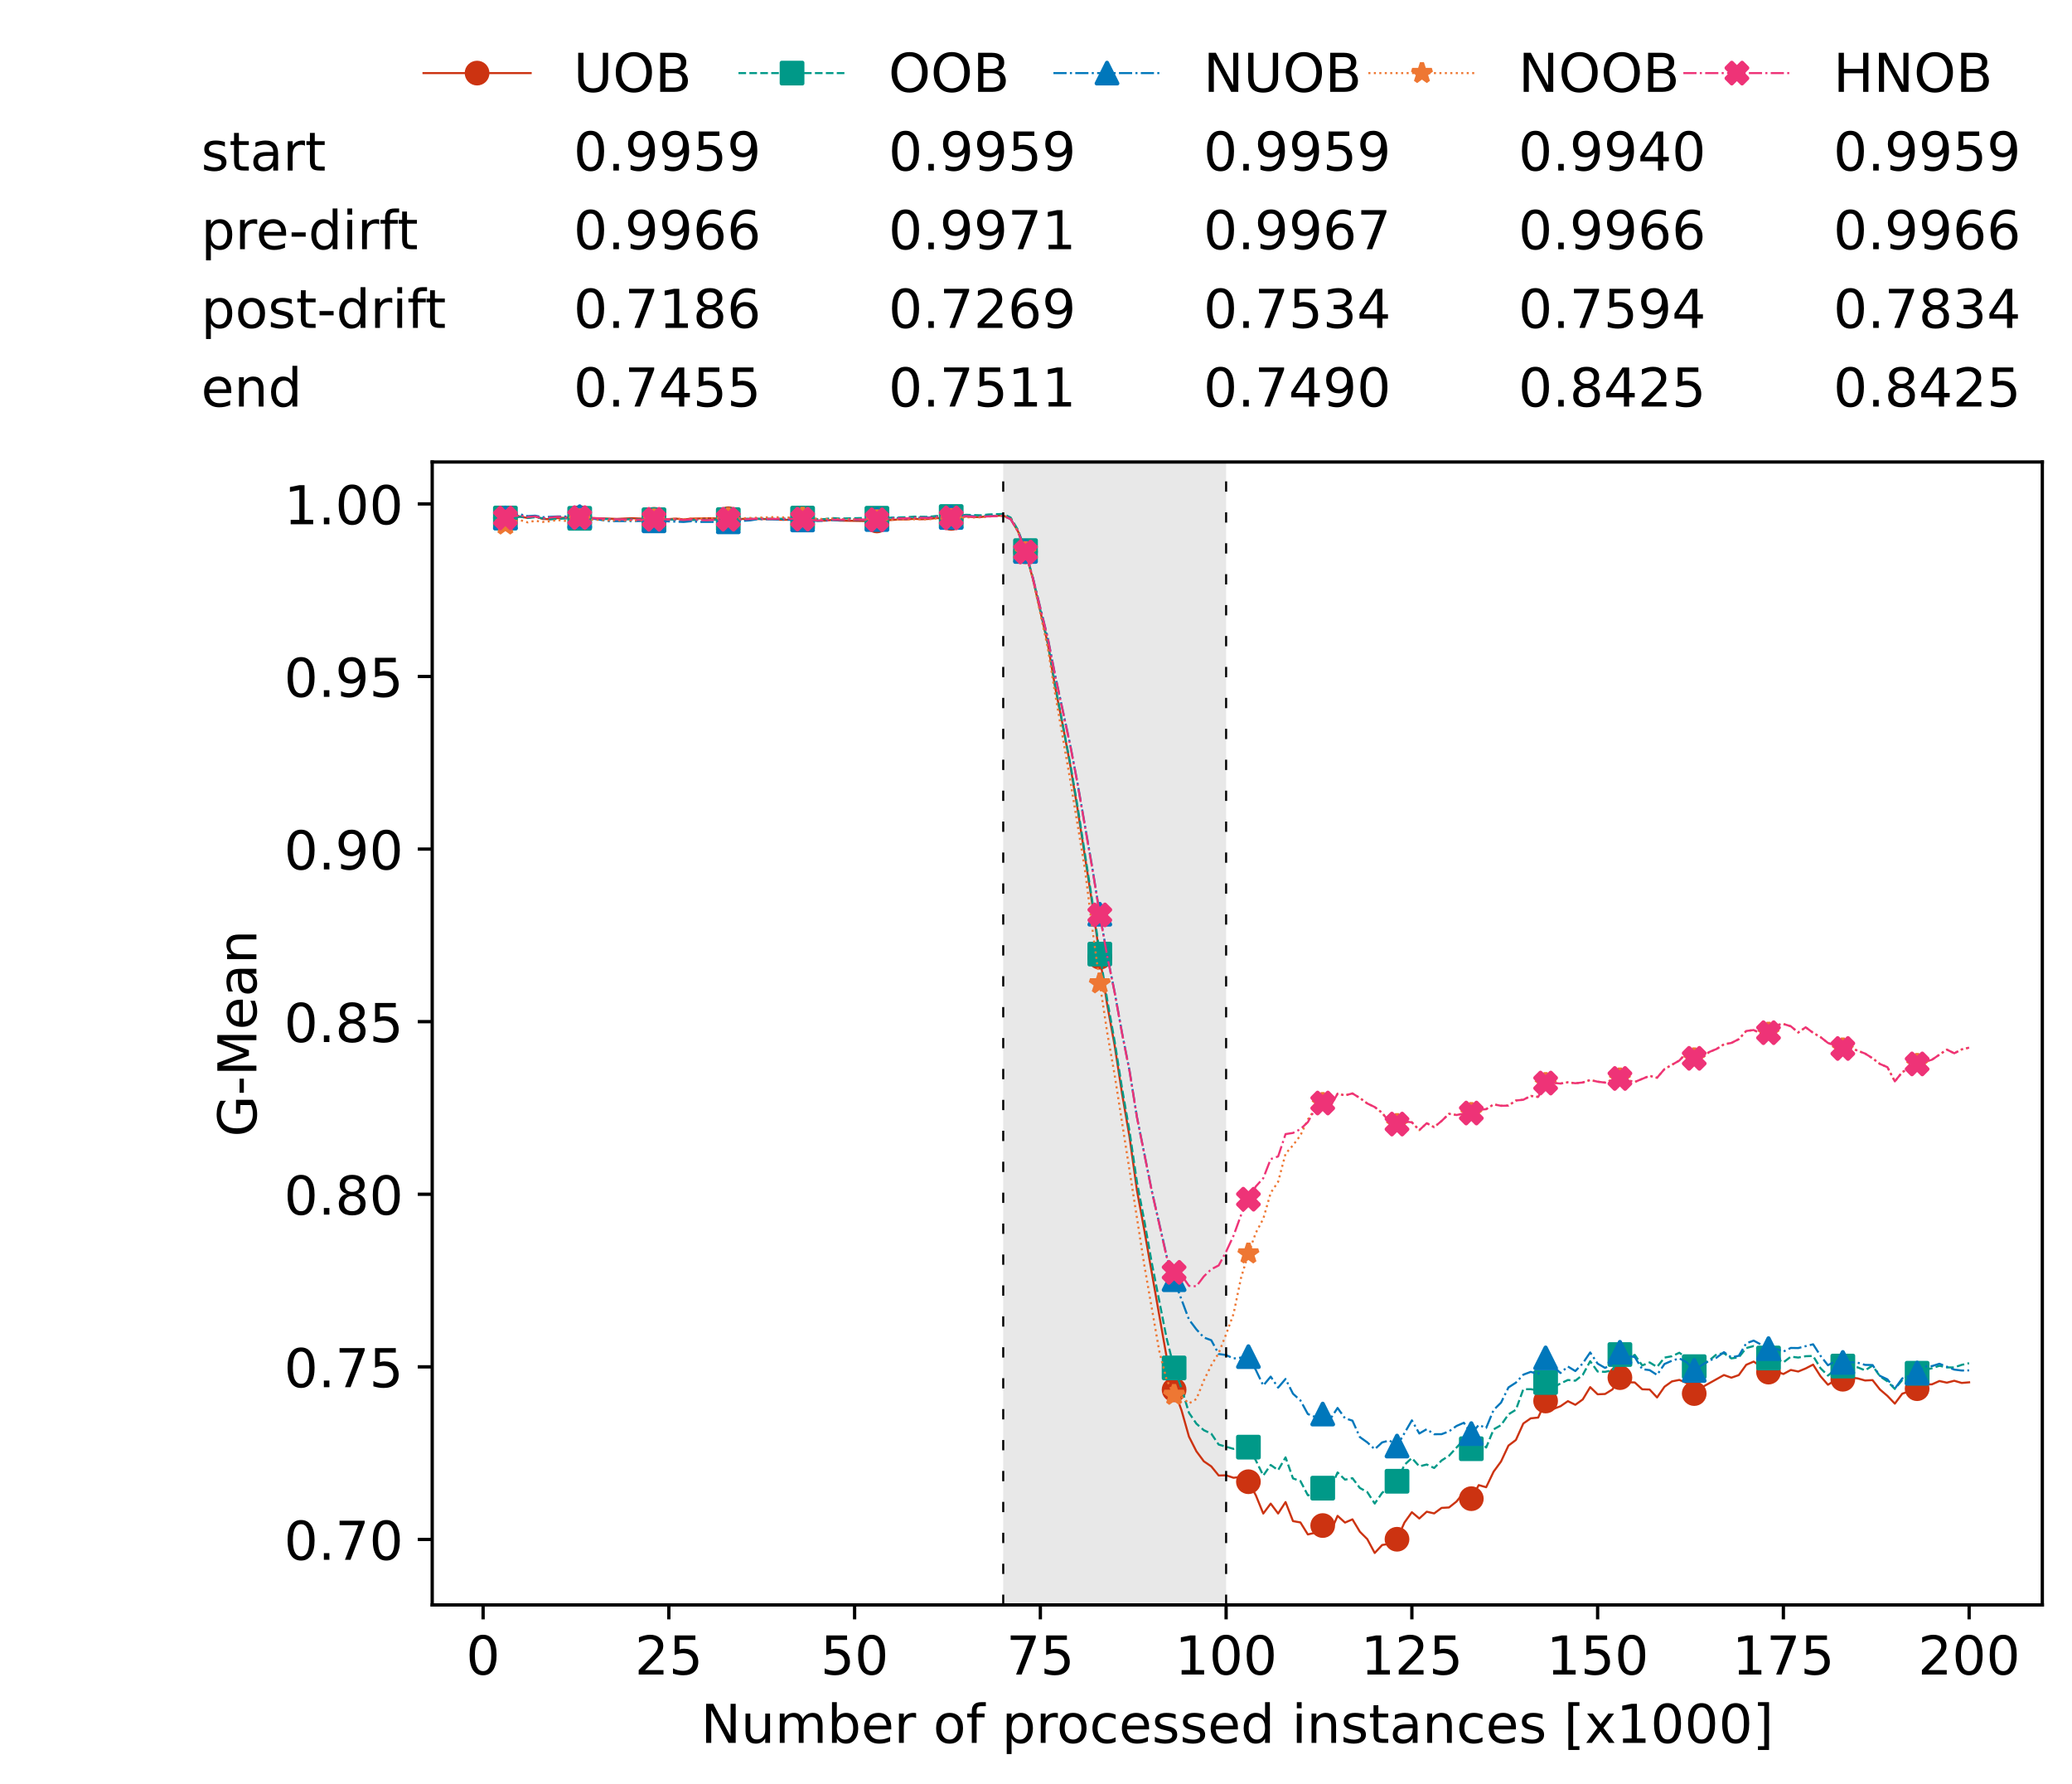<?xml version="1.0" encoding="utf-8" standalone="no"?>
<!DOCTYPE svg PUBLIC "-//W3C//DTD SVG 1.1//EN"
  "http://www.w3.org/Graphics/SVG/1.1/DTD/svg11.dtd">
<!-- Created with matplotlib (https://matplotlib.org/) -->
<svg height="432.615pt" version="1.1" viewBox="0 0 502.65 432.615" width="502.65pt" xmlns="http://www.w3.org/2000/svg" xmlns:xlink="http://www.w3.org/1999/xlink">
 <defs>
  <style type="text/css">*{stroke-linecap:butt;stroke-linejoin:round;}</style>
 </defs>
 <g id="figure_1">
  <g id="patch_1">
   <path d="M 0 432.615 
L 502.65 432.615 
L 502.65 0 
L 0 0 
z
" style="fill:#ffffff;"/>
  </g>
  <g id="axes_1">
   <g id="patch_2">
    <path d="M 104.85 389.252 
L 495.45 389.252 
L 495.45 112.052 
L 104.85 112.052 
z
" style="fill:#ffffff;"/>
   </g>
   <g id="patch_3">
    <path clip-path="url(#p7c8f200011)" d="M 297.446 389.252 
L 297.446 112.052 
L 243.372 112.052 
L 243.372 389.252 
z
" style="fill:#d3d3d3;opacity:0.5;"/>
   </g>
   <g id="matplotlib.axis_1">
    <g id="xtick_1">
     <g id="line2d_1">
      <defs>
       <path d="M 0 0 
L 0 3.5 
" id="md2d258456a" style="stroke:#000000;stroke-width:0.8;"/>
      </defs>
      <g>
       <use style="stroke:#000000;stroke-width:0.8;" x="117.197" xlink:href="#md2d258456a" y="389.252"/>
      </g>
     </g>
     <g id="text_1">
      <!-- 0 -->
      <g transform="translate(113.061 406.13)scale(0.13 -0.13)">
       <defs>
        <path d="M 31.781 66.406 
Q 24.172 66.406 20.328 58.906 
Q 16.5 51.422 16.5 36.375 
Q 16.5 21.391 20.328 13.891 
Q 24.172 6.391 31.781 6.391 
Q 39.453 6.391 43.281 13.891 
Q 47.125 21.391 47.125 36.375 
Q 47.125 51.422 43.281 58.906 
Q 39.453 66.406 31.781 66.406 
z
M 31.781 74.219 
Q 44.047 74.219 50.516 64.516 
Q 56.984 54.828 56.984 36.375 
Q 56.984 17.969 50.516 8.266 
Q 44.047 -1.422 31.781 -1.422 
Q 19.531 -1.422 13.062 8.266 
Q 6.594 17.969 6.594 36.375 
Q 6.594 54.828 13.062 64.516 
Q 19.531 74.219 31.781 74.219 
z
" id="DejaVuSans-48"/>
       </defs>
       <use xlink:href="#DejaVuSans-48"/>
      </g>
     </g>
    </g>
    <g id="xtick_2">
     <g id="line2d_2">
      <g>
       <use style="stroke:#000000;stroke-width:0.8;" x="162.259" xlink:href="#md2d258456a" y="389.252"/>
      </g>
     </g>
     <g id="text_2">
      <!-- 25 -->
      <g transform="translate(153.988 406.13)scale(0.13 -0.13)">
       <defs>
        <path d="M 19.188 8.297 
L 53.609 8.297 
L 53.609 0 
L 7.328 0 
L 7.328 8.297 
Q 12.938 14.109 22.625 23.891 
Q 32.328 33.688 34.812 36.531 
Q 39.547 41.844 41.422 45.531 
Q 43.312 49.219 43.312 52.781 
Q 43.312 58.594 39.234 62.25 
Q 35.156 65.922 28.609 65.922 
Q 23.969 65.922 18.812 64.312 
Q 13.672 62.703 7.812 59.422 
L 7.812 69.391 
Q 13.766 71.781 18.938 73 
Q 24.125 74.219 28.422 74.219 
Q 39.75 74.219 46.484 68.547 
Q 53.219 62.891 53.219 53.422 
Q 53.219 48.922 51.531 44.891 
Q 49.859 40.875 45.406 35.406 
Q 44.188 33.984 37.641 27.219 
Q 31.109 20.453 19.188 8.297 
z
" id="DejaVuSans-50"/>
        <path d="M 10.797 72.906 
L 49.516 72.906 
L 49.516 64.594 
L 19.828 64.594 
L 19.828 46.734 
Q 21.969 47.469 24.109 47.828 
Q 26.266 48.188 28.422 48.188 
Q 40.625 48.188 47.75 41.5 
Q 54.891 34.812 54.891 23.391 
Q 54.891 11.625 47.562 5.094 
Q 40.234 -1.422 26.906 -1.422 
Q 22.312 -1.422 17.547 -0.641 
Q 12.797 0.141 7.719 1.703 
L 7.719 11.625 
Q 12.109 9.234 16.797 8.062 
Q 21.484 6.891 26.703 6.891 
Q 35.156 6.891 40.078 11.328 
Q 45.016 15.766 45.016 23.391 
Q 45.016 31 40.078 35.438 
Q 35.156 39.891 26.703 39.891 
Q 22.75 39.891 18.812 39.016 
Q 14.891 38.141 10.797 36.281 
z
" id="DejaVuSans-53"/>
       </defs>
       <use xlink:href="#DejaVuSans-50"/>
       <use x="63.623" xlink:href="#DejaVuSans-53"/>
      </g>
     </g>
    </g>
    <g id="xtick_3">
     <g id="line2d_3">
      <g>
       <use style="stroke:#000000;stroke-width:0.8;" x="207.322" xlink:href="#md2d258456a" y="389.252"/>
      </g>
     </g>
     <g id="text_3">
      <!-- 50 -->
      <g transform="translate(199.05 406.13)scale(0.13 -0.13)">
       <use xlink:href="#DejaVuSans-53"/>
       <use x="63.623" xlink:href="#DejaVuSans-48"/>
      </g>
     </g>
    </g>
    <g id="xtick_4">
     <g id="line2d_4">
      <g>
       <use style="stroke:#000000;stroke-width:0.8;" x="252.384" xlink:href="#md2d258456a" y="389.252"/>
      </g>
     </g>
     <g id="text_4">
      <!-- 75 -->
      <g transform="translate(244.113 406.13)scale(0.13 -0.13)">
       <defs>
        <path d="M 8.203 72.906 
L 55.078 72.906 
L 55.078 68.703 
L 28.609 0 
L 18.312 0 
L 43.219 64.594 
L 8.203 64.594 
z
" id="DejaVuSans-55"/>
       </defs>
       <use xlink:href="#DejaVuSans-55"/>
       <use x="63.623" xlink:href="#DejaVuSans-53"/>
      </g>
     </g>
    </g>
    <g id="xtick_5">
     <g id="line2d_5">
      <g>
       <use style="stroke:#000000;stroke-width:0.8;" x="297.446" xlink:href="#md2d258456a" y="389.252"/>
      </g>
     </g>
     <g id="text_5">
      <!-- 100 -->
      <g transform="translate(285.039 406.13)scale(0.13 -0.13)">
       <defs>
        <path d="M 12.406 8.297 
L 28.516 8.297 
L 28.516 63.922 
L 10.984 60.406 
L 10.984 69.391 
L 28.422 72.906 
L 38.281 72.906 
L 38.281 8.297 
L 54.391 8.297 
L 54.391 0 
L 12.406 0 
z
" id="DejaVuSans-49"/>
       </defs>
       <use xlink:href="#DejaVuSans-49"/>
       <use x="63.623" xlink:href="#DejaVuSans-48"/>
       <use x="127.246" xlink:href="#DejaVuSans-48"/>
      </g>
     </g>
    </g>
    <g id="xtick_6">
     <g id="line2d_6">
      <g>
       <use style="stroke:#000000;stroke-width:0.8;" x="342.509" xlink:href="#md2d258456a" y="389.252"/>
      </g>
     </g>
     <g id="text_6">
      <!-- 125 -->
      <g transform="translate(330.102 406.13)scale(0.13 -0.13)">
       <use xlink:href="#DejaVuSans-49"/>
       <use x="63.623" xlink:href="#DejaVuSans-50"/>
       <use x="127.246" xlink:href="#DejaVuSans-53"/>
      </g>
     </g>
    </g>
    <g id="xtick_7">
     <g id="line2d_7">
      <g>
       <use style="stroke:#000000;stroke-width:0.8;" x="387.571" xlink:href="#md2d258456a" y="389.252"/>
      </g>
     </g>
     <g id="text_7">
      <!-- 150 -->
      <g transform="translate(375.164 406.13)scale(0.13 -0.13)">
       <use xlink:href="#DejaVuSans-49"/>
       <use x="63.623" xlink:href="#DejaVuSans-53"/>
       <use x="127.246" xlink:href="#DejaVuSans-48"/>
      </g>
     </g>
    </g>
    <g id="xtick_8">
     <g id="line2d_8">
      <g>
       <use style="stroke:#000000;stroke-width:0.8;" x="432.633" xlink:href="#md2d258456a" y="389.252"/>
      </g>
     </g>
     <g id="text_8">
      <!-- 175 -->
      <g transform="translate(420.226 406.13)scale(0.13 -0.13)">
       <use xlink:href="#DejaVuSans-49"/>
       <use x="63.623" xlink:href="#DejaVuSans-55"/>
       <use x="127.246" xlink:href="#DejaVuSans-53"/>
      </g>
     </g>
    </g>
    <g id="xtick_9">
     <g id="line2d_9">
      <g>
       <use style="stroke:#000000;stroke-width:0.8;" x="477.695" xlink:href="#md2d258456a" y="389.252"/>
      </g>
     </g>
     <g id="text_9">
      <!-- 200 -->
      <g transform="translate(465.289 406.13)scale(0.13 -0.13)">
       <use xlink:href="#DejaVuSans-50"/>
       <use x="63.623" xlink:href="#DejaVuSans-48"/>
       <use x="127.246" xlink:href="#DejaVuSans-48"/>
      </g>
     </g>
    </g>
    <g id="text_10">
     <!-- Number of processed instances [x1000] -->
     <g transform="translate(170.025 422.711)scale(0.13 -0.13)">
      <defs>
       <path d="M 9.812 72.906 
L 23.094 72.906 
L 55.422 11.922 
L 55.422 72.906 
L 64.984 72.906 
L 64.984 0 
L 51.703 0 
L 19.391 60.984 
L 19.391 0 
L 9.812 0 
z
" id="DejaVuSans-78"/>
       <path d="M 8.5 21.578 
L 8.5 54.688 
L 17.484 54.688 
L 17.484 21.922 
Q 17.484 14.156 20.5 10.266 
Q 23.531 6.391 29.594 6.391 
Q 36.859 6.391 41.078 11.031 
Q 45.312 15.672 45.312 23.688 
L 45.312 54.688 
L 54.297 54.688 
L 54.297 0 
L 45.312 0 
L 45.312 8.406 
Q 42.047 3.422 37.719 1 
Q 33.406 -1.422 27.688 -1.422 
Q 18.266 -1.422 13.375 4.438 
Q 8.5 10.297 8.5 21.578 
z
M 31.109 56 
z
" id="DejaVuSans-117"/>
       <path d="M 52 44.188 
Q 55.375 50.25 60.062 53.125 
Q 64.75 56 71.094 56 
Q 79.641 56 84.281 50.016 
Q 88.922 44.047 88.922 33.016 
L 88.922 0 
L 79.891 0 
L 79.891 32.719 
Q 79.891 40.578 77.094 44.375 
Q 74.312 48.188 68.609 48.188 
Q 61.625 48.188 57.562 43.547 
Q 53.516 38.922 53.516 30.906 
L 53.516 0 
L 44.484 0 
L 44.484 32.719 
Q 44.484 40.625 41.703 44.406 
Q 38.922 48.188 33.109 48.188 
Q 26.219 48.188 22.156 43.531 
Q 18.109 38.875 18.109 30.906 
L 18.109 0 
L 9.078 0 
L 9.078 54.688 
L 18.109 54.688 
L 18.109 46.188 
Q 21.188 51.219 25.484 53.609 
Q 29.781 56 35.688 56 
Q 41.656 56 45.828 52.969 
Q 50 49.953 52 44.188 
z
" id="DejaVuSans-109"/>
       <path d="M 48.688 27.297 
Q 48.688 37.203 44.609 42.844 
Q 40.531 48.484 33.406 48.484 
Q 26.266 48.484 22.188 42.844 
Q 18.109 37.203 18.109 27.297 
Q 18.109 17.391 22.188 11.75 
Q 26.266 6.109 33.406 6.109 
Q 40.531 6.109 44.609 11.75 
Q 48.688 17.391 48.688 27.297 
z
M 18.109 46.391 
Q 20.953 51.266 25.266 53.625 
Q 29.594 56 35.594 56 
Q 45.562 56 51.781 48.094 
Q 58.016 40.188 58.016 27.297 
Q 58.016 14.406 51.781 6.484 
Q 45.562 -1.422 35.594 -1.422 
Q 29.594 -1.422 25.266 0.953 
Q 20.953 3.328 18.109 8.203 
L 18.109 0 
L 9.078 0 
L 9.078 75.984 
L 18.109 75.984 
z
" id="DejaVuSans-98"/>
       <path d="M 56.203 29.594 
L 56.203 25.203 
L 14.891 25.203 
Q 15.484 15.922 20.484 11.062 
Q 25.484 6.203 34.422 6.203 
Q 39.594 6.203 44.453 7.469 
Q 49.312 8.734 54.109 11.281 
L 54.109 2.781 
Q 49.266 0.734 44.188 -0.344 
Q 39.109 -1.422 33.891 -1.422 
Q 20.797 -1.422 13.156 6.188 
Q 5.516 13.812 5.516 26.812 
Q 5.516 40.234 12.766 48.109 
Q 20.016 56 32.328 56 
Q 43.359 56 49.781 48.891 
Q 56.203 41.797 56.203 29.594 
z
M 47.219 32.234 
Q 47.125 39.594 43.094 43.984 
Q 39.062 48.391 32.422 48.391 
Q 24.906 48.391 20.391 44.141 
Q 15.875 39.891 15.188 32.172 
z
" id="DejaVuSans-101"/>
       <path d="M 41.109 46.297 
Q 39.594 47.172 37.812 47.578 
Q 36.031 48 33.891 48 
Q 26.266 48 22.188 43.047 
Q 18.109 38.094 18.109 28.812 
L 18.109 0 
L 9.078 0 
L 9.078 54.688 
L 18.109 54.688 
L 18.109 46.188 
Q 20.953 51.172 25.484 53.578 
Q 30.031 56 36.531 56 
Q 37.453 56 38.578 55.875 
Q 39.703 55.766 41.062 55.516 
z
" id="DejaVuSans-114"/>
       <path id="DejaVuSans-32"/>
       <path d="M 30.609 48.391 
Q 23.391 48.391 19.188 42.75 
Q 14.984 37.109 14.984 27.297 
Q 14.984 17.484 19.156 11.844 
Q 23.344 6.203 30.609 6.203 
Q 37.797 6.203 41.984 11.859 
Q 46.188 17.531 46.188 27.297 
Q 46.188 37.016 41.984 42.703 
Q 37.797 48.391 30.609 48.391 
z
M 30.609 56 
Q 42.328 56 49.016 48.375 
Q 55.719 40.766 55.719 27.297 
Q 55.719 13.875 49.016 6.219 
Q 42.328 -1.422 30.609 -1.422 
Q 18.844 -1.422 12.172 6.219 
Q 5.516 13.875 5.516 27.297 
Q 5.516 40.766 12.172 48.375 
Q 18.844 56 30.609 56 
z
" id="DejaVuSans-111"/>
       <path d="M 37.109 75.984 
L 37.109 68.5 
L 28.516 68.5 
Q 23.688 68.5 21.797 66.547 
Q 19.922 64.594 19.922 59.516 
L 19.922 54.688 
L 34.719 54.688 
L 34.719 47.703 
L 19.922 47.703 
L 19.922 0 
L 10.891 0 
L 10.891 47.703 
L 2.297 47.703 
L 2.297 54.688 
L 10.891 54.688 
L 10.891 58.5 
Q 10.891 67.625 15.141 71.797 
Q 19.391 75.984 28.609 75.984 
z
" id="DejaVuSans-102"/>
       <path d="M 18.109 8.203 
L 18.109 -20.797 
L 9.078 -20.797 
L 9.078 54.688 
L 18.109 54.688 
L 18.109 46.391 
Q 20.953 51.266 25.266 53.625 
Q 29.594 56 35.594 56 
Q 45.562 56 51.781 48.094 
Q 58.016 40.188 58.016 27.297 
Q 58.016 14.406 51.781 6.484 
Q 45.562 -1.422 35.594 -1.422 
Q 29.594 -1.422 25.266 0.953 
Q 20.953 3.328 18.109 8.203 
z
M 48.688 27.297 
Q 48.688 37.203 44.609 42.844 
Q 40.531 48.484 33.406 48.484 
Q 26.266 48.484 22.188 42.844 
Q 18.109 37.203 18.109 27.297 
Q 18.109 17.391 22.188 11.75 
Q 26.266 6.109 33.406 6.109 
Q 40.531 6.109 44.609 11.75 
Q 48.688 17.391 48.688 27.297 
z
" id="DejaVuSans-112"/>
       <path d="M 48.781 52.594 
L 48.781 44.188 
Q 44.969 46.297 41.141 47.344 
Q 37.312 48.391 33.406 48.391 
Q 24.656 48.391 19.812 42.844 
Q 14.984 37.312 14.984 27.297 
Q 14.984 17.281 19.812 11.734 
Q 24.656 6.203 33.406 6.203 
Q 37.312 6.203 41.141 7.25 
Q 44.969 8.297 48.781 10.406 
L 48.781 2.094 
Q 45.016 0.344 40.984 -0.531 
Q 36.969 -1.422 32.422 -1.422 
Q 20.062 -1.422 12.781 6.344 
Q 5.516 14.109 5.516 27.297 
Q 5.516 40.672 12.859 48.328 
Q 20.219 56 33.016 56 
Q 37.156 56 41.109 55.141 
Q 45.062 54.297 48.781 52.594 
z
" id="DejaVuSans-99"/>
       <path d="M 44.281 53.078 
L 44.281 44.578 
Q 40.484 46.531 36.375 47.5 
Q 32.281 48.484 27.875 48.484 
Q 21.188 48.484 17.844 46.438 
Q 14.5 44.391 14.5 40.281 
Q 14.5 37.156 16.891 35.375 
Q 19.281 33.594 26.516 31.984 
L 29.594 31.297 
Q 39.156 29.25 43.188 25.516 
Q 47.219 21.781 47.219 15.094 
Q 47.219 7.469 41.188 3.016 
Q 35.156 -1.422 24.609 -1.422 
Q 20.219 -1.422 15.453 -0.562 
Q 10.688 0.297 5.422 2 
L 5.422 11.281 
Q 10.406 8.688 15.234 7.391 
Q 20.062 6.109 24.812 6.109 
Q 31.156 6.109 34.562 8.281 
Q 37.984 10.453 37.984 14.406 
Q 37.984 18.062 35.516 20.016 
Q 33.062 21.969 24.703 23.781 
L 21.578 24.516 
Q 13.234 26.266 9.516 29.906 
Q 5.812 33.547 5.812 39.891 
Q 5.812 47.609 11.281 51.797 
Q 16.75 56 26.812 56 
Q 31.781 56 36.172 55.266 
Q 40.578 54.547 44.281 53.078 
z
" id="DejaVuSans-115"/>
       <path d="M 45.406 46.391 
L 45.406 75.984 
L 54.391 75.984 
L 54.391 0 
L 45.406 0 
L 45.406 8.203 
Q 42.578 3.328 38.25 0.953 
Q 33.938 -1.422 27.875 -1.422 
Q 17.969 -1.422 11.734 6.484 
Q 5.516 14.406 5.516 27.297 
Q 5.516 40.188 11.734 48.094 
Q 17.969 56 27.875 56 
Q 33.938 56 38.25 53.625 
Q 42.578 51.266 45.406 46.391 
z
M 14.797 27.297 
Q 14.797 17.391 18.875 11.75 
Q 22.953 6.109 30.078 6.109 
Q 37.203 6.109 41.297 11.75 
Q 45.406 17.391 45.406 27.297 
Q 45.406 37.203 41.297 42.844 
Q 37.203 48.484 30.078 48.484 
Q 22.953 48.484 18.875 42.844 
Q 14.797 37.203 14.797 27.297 
z
" id="DejaVuSans-100"/>
       <path d="M 9.422 54.688 
L 18.406 54.688 
L 18.406 0 
L 9.422 0 
z
M 9.422 75.984 
L 18.406 75.984 
L 18.406 64.594 
L 9.422 64.594 
z
" id="DejaVuSans-105"/>
       <path d="M 54.891 33.016 
L 54.891 0 
L 45.906 0 
L 45.906 32.719 
Q 45.906 40.484 42.875 44.328 
Q 39.844 48.188 33.797 48.188 
Q 26.516 48.188 22.312 43.547 
Q 18.109 38.922 18.109 30.906 
L 18.109 0 
L 9.078 0 
L 9.078 54.688 
L 18.109 54.688 
L 18.109 46.188 
Q 21.344 51.125 25.703 53.562 
Q 30.078 56 35.797 56 
Q 45.219 56 50.047 50.172 
Q 54.891 44.344 54.891 33.016 
z
" id="DejaVuSans-110"/>
       <path d="M 18.312 70.219 
L 18.312 54.688 
L 36.812 54.688 
L 36.812 47.703 
L 18.312 47.703 
L 18.312 18.016 
Q 18.312 11.328 20.141 9.422 
Q 21.969 7.516 27.594 7.516 
L 36.812 7.516 
L 36.812 0 
L 27.594 0 
Q 17.188 0 13.234 3.875 
Q 9.281 7.766 9.281 18.016 
L 9.281 47.703 
L 2.688 47.703 
L 2.688 54.688 
L 9.281 54.688 
L 9.281 70.219 
z
" id="DejaVuSans-116"/>
       <path d="M 34.281 27.484 
Q 23.391 27.484 19.188 25 
Q 14.984 22.516 14.984 16.5 
Q 14.984 11.719 18.141 8.906 
Q 21.297 6.109 26.703 6.109 
Q 34.188 6.109 38.703 11.406 
Q 43.219 16.703 43.219 25.484 
L 43.219 27.484 
z
M 52.203 31.203 
L 52.203 0 
L 43.219 0 
L 43.219 8.297 
Q 40.141 3.328 35.547 0.953 
Q 30.953 -1.422 24.312 -1.422 
Q 15.922 -1.422 10.953 3.297 
Q 6 8.016 6 15.922 
Q 6 25.141 12.172 29.828 
Q 18.359 34.516 30.609 34.516 
L 43.219 34.516 
L 43.219 35.406 
Q 43.219 41.609 39.141 45 
Q 35.062 48.391 27.688 48.391 
Q 23 48.391 18.547 47.266 
Q 14.109 46.141 10.016 43.891 
L 10.016 52.203 
Q 14.938 54.109 19.578 55.047 
Q 24.219 56 28.609 56 
Q 40.484 56 46.344 49.844 
Q 52.203 43.703 52.203 31.203 
z
" id="DejaVuSans-97"/>
       <path d="M 8.594 75.984 
L 29.297 75.984 
L 29.297 69 
L 17.578 69 
L 17.578 -6.203 
L 29.297 -6.203 
L 29.297 -13.188 
L 8.594 -13.188 
z
" id="DejaVuSans-91"/>
       <path d="M 54.891 54.688 
L 35.109 28.078 
L 55.906 0 
L 45.312 0 
L 29.391 21.484 
L 13.484 0 
L 2.875 0 
L 24.125 28.609 
L 4.688 54.688 
L 15.281 54.688 
L 29.781 35.203 
L 44.281 54.688 
z
" id="DejaVuSans-120"/>
       <path d="M 30.422 75.984 
L 30.422 -13.188 
L 9.719 -13.188 
L 9.719 -6.203 
L 21.391 -6.203 
L 21.391 69 
L 9.719 69 
L 9.719 75.984 
z
" id="DejaVuSans-93"/>
      </defs>
      <use xlink:href="#DejaVuSans-78"/>
      <use x="74.805" xlink:href="#DejaVuSans-117"/>
      <use x="138.184" xlink:href="#DejaVuSans-109"/>
      <use x="235.596" xlink:href="#DejaVuSans-98"/>
      <use x="299.072" xlink:href="#DejaVuSans-101"/>
      <use x="360.596" xlink:href="#DejaVuSans-114"/>
      <use x="401.709" xlink:href="#DejaVuSans-32"/>
      <use x="433.496" xlink:href="#DejaVuSans-111"/>
      <use x="494.678" xlink:href="#DejaVuSans-102"/>
      <use x="529.883" xlink:href="#DejaVuSans-32"/>
      <use x="561.67" xlink:href="#DejaVuSans-112"/>
      <use x="625.146" xlink:href="#DejaVuSans-114"/>
      <use x="664.01" xlink:href="#DejaVuSans-111"/>
      <use x="725.191" xlink:href="#DejaVuSans-99"/>
      <use x="780.172" xlink:href="#DejaVuSans-101"/>
      <use x="841.695" xlink:href="#DejaVuSans-115"/>
      <use x="893.795" xlink:href="#DejaVuSans-115"/>
      <use x="945.895" xlink:href="#DejaVuSans-101"/>
      <use x="1007.418" xlink:href="#DejaVuSans-100"/>
      <use x="1070.895" xlink:href="#DejaVuSans-32"/>
      <use x="1102.682" xlink:href="#DejaVuSans-105"/>
      <use x="1130.465" xlink:href="#DejaVuSans-110"/>
      <use x="1193.844" xlink:href="#DejaVuSans-115"/>
      <use x="1245.943" xlink:href="#DejaVuSans-116"/>
      <use x="1285.152" xlink:href="#DejaVuSans-97"/>
      <use x="1346.432" xlink:href="#DejaVuSans-110"/>
      <use x="1409.811" xlink:href="#DejaVuSans-99"/>
      <use x="1464.791" xlink:href="#DejaVuSans-101"/>
      <use x="1526.314" xlink:href="#DejaVuSans-115"/>
      <use x="1578.414" xlink:href="#DejaVuSans-32"/>
      <use x="1610.201" xlink:href="#DejaVuSans-91"/>
      <use x="1649.215" xlink:href="#DejaVuSans-120"/>
      <use x="1708.395" xlink:href="#DejaVuSans-49"/>
      <use x="1772.018" xlink:href="#DejaVuSans-48"/>
      <use x="1835.641" xlink:href="#DejaVuSans-48"/>
      <use x="1899.264" xlink:href="#DejaVuSans-48"/>
      <use x="1962.887" xlink:href="#DejaVuSans-93"/>
     </g>
    </g>
   </g>
   <g id="matplotlib.axis_2">
    <g id="ytick_1">
     <g id="line2d_10">
      <defs>
       <path d="M 0 0 
L -3.5 0 
" id="mc51f6d4e5f" style="stroke:#000000;stroke-width:0.8;"/>
      </defs>
      <g>
       <use style="stroke:#000000;stroke-width:0.8;" x="104.85" xlink:href="#mc51f6d4e5f" y="373.365"/>
      </g>
     </g>
     <g id="text_11">
      <!-- 0.70 -->
      <g transform="translate(68.905 378.304)scale(0.13 -0.13)">
       <defs>
        <path d="M 10.688 12.406 
L 21 12.406 
L 21 0 
L 10.688 0 
z
" id="DejaVuSans-46"/>
       </defs>
       <use xlink:href="#DejaVuSans-48"/>
       <use x="63.623" xlink:href="#DejaVuSans-46"/>
       <use x="95.41" xlink:href="#DejaVuSans-55"/>
       <use x="159.033" xlink:href="#DejaVuSans-48"/>
      </g>
     </g>
    </g>
    <g id="ytick_2">
     <g id="line2d_11">
      <g>
       <use style="stroke:#000000;stroke-width:0.8;" x="104.85" xlink:href="#mc51f6d4e5f" y="331.507"/>
      </g>
     </g>
     <g id="text_12">
      <!-- 0.75 -->
      <g transform="translate(68.905 336.446)scale(0.13 -0.13)">
       <use xlink:href="#DejaVuSans-48"/>
       <use x="63.623" xlink:href="#DejaVuSans-46"/>
       <use x="95.41" xlink:href="#DejaVuSans-55"/>
       <use x="159.033" xlink:href="#DejaVuSans-53"/>
      </g>
     </g>
    </g>
    <g id="ytick_3">
     <g id="line2d_12">
      <g>
       <use style="stroke:#000000;stroke-width:0.8;" x="104.85" xlink:href="#mc51f6d4e5f" y="289.648"/>
      </g>
     </g>
     <g id="text_13">
      <!-- 0.80 -->
      <g transform="translate(68.905 294.587)scale(0.13 -0.13)">
       <defs>
        <path d="M 31.781 34.625 
Q 24.75 34.625 20.719 30.859 
Q 16.703 27.094 16.703 20.516 
Q 16.703 13.922 20.719 10.156 
Q 24.75 6.391 31.781 6.391 
Q 38.812 6.391 42.859 10.172 
Q 46.922 13.969 46.922 20.516 
Q 46.922 27.094 42.891 30.859 
Q 38.875 34.625 31.781 34.625 
z
M 21.922 38.812 
Q 15.578 40.375 12.031 44.719 
Q 8.5 49.078 8.5 55.328 
Q 8.5 64.062 14.719 69.141 
Q 20.953 74.219 31.781 74.219 
Q 42.672 74.219 48.875 69.141 
Q 55.078 64.062 55.078 55.328 
Q 55.078 49.078 51.531 44.719 
Q 48 40.375 41.703 38.812 
Q 48.828 37.156 52.797 32.312 
Q 56.781 27.484 56.781 20.516 
Q 56.781 9.906 50.312 4.234 
Q 43.844 -1.422 31.781 -1.422 
Q 19.734 -1.422 13.25 4.234 
Q 6.781 9.906 6.781 20.516 
Q 6.781 27.484 10.781 32.312 
Q 14.797 37.156 21.922 38.812 
z
M 18.312 54.391 
Q 18.312 48.734 21.844 45.562 
Q 25.391 42.391 31.781 42.391 
Q 38.141 42.391 41.719 45.562 
Q 45.312 48.734 45.312 54.391 
Q 45.312 60.062 41.719 63.234 
Q 38.141 66.406 31.781 66.406 
Q 25.391 66.406 21.844 63.234 
Q 18.312 60.062 18.312 54.391 
z
" id="DejaVuSans-56"/>
       </defs>
       <use xlink:href="#DejaVuSans-48"/>
       <use x="63.623" xlink:href="#DejaVuSans-46"/>
       <use x="95.41" xlink:href="#DejaVuSans-56"/>
       <use x="159.033" xlink:href="#DejaVuSans-48"/>
      </g>
     </g>
    </g>
    <g id="ytick_4">
     <g id="line2d_13">
      <g>
       <use style="stroke:#000000;stroke-width:0.8;" x="104.85" xlink:href="#mc51f6d4e5f" y="247.789"/>
      </g>
     </g>
     <g id="text_14">
      <!-- 0.85 -->
      <g transform="translate(68.905 252.728)scale(0.13 -0.13)">
       <use xlink:href="#DejaVuSans-48"/>
       <use x="63.623" xlink:href="#DejaVuSans-46"/>
       <use x="95.41" xlink:href="#DejaVuSans-56"/>
       <use x="159.033" xlink:href="#DejaVuSans-53"/>
      </g>
     </g>
    </g>
    <g id="ytick_5">
     <g id="line2d_14">
      <g>
       <use style="stroke:#000000;stroke-width:0.8;" x="104.85" xlink:href="#mc51f6d4e5f" y="205.931"/>
      </g>
     </g>
     <g id="text_15">
      <!-- 0.90 -->
      <g transform="translate(68.905 210.87)scale(0.13 -0.13)">
       <defs>
        <path d="M 10.984 1.516 
L 10.984 10.5 
Q 14.703 8.734 18.5 7.812 
Q 22.312 6.891 25.984 6.891 
Q 35.75 6.891 40.891 13.453 
Q 46.047 20.016 46.781 33.406 
Q 43.953 29.203 39.594 26.953 
Q 35.25 24.703 29.984 24.703 
Q 19.047 24.703 12.672 31.312 
Q 6.297 37.938 6.297 49.422 
Q 6.297 60.641 12.938 67.422 
Q 19.578 74.219 30.609 74.219 
Q 43.266 74.219 49.922 64.516 
Q 56.594 54.828 56.594 36.375 
Q 56.594 19.141 48.406 8.859 
Q 40.234 -1.422 26.422 -1.422 
Q 22.703 -1.422 18.891 -0.688 
Q 15.094 0.047 10.984 1.516 
z
M 30.609 32.422 
Q 37.25 32.422 41.125 36.953 
Q 45.016 41.5 45.016 49.422 
Q 45.016 57.281 41.125 61.844 
Q 37.25 66.406 30.609 66.406 
Q 23.969 66.406 20.094 61.844 
Q 16.219 57.281 16.219 49.422 
Q 16.219 41.5 20.094 36.953 
Q 23.969 32.422 30.609 32.422 
z
" id="DejaVuSans-57"/>
       </defs>
       <use xlink:href="#DejaVuSans-48"/>
       <use x="63.623" xlink:href="#DejaVuSans-46"/>
       <use x="95.41" xlink:href="#DejaVuSans-57"/>
       <use x="159.033" xlink:href="#DejaVuSans-48"/>
      </g>
     </g>
    </g>
    <g id="ytick_6">
     <g id="line2d_15">
      <g>
       <use style="stroke:#000000;stroke-width:0.8;" x="104.85" xlink:href="#mc51f6d4e5f" y="164.072"/>
      </g>
     </g>
     <g id="text_16">
      <!-- 0.95 -->
      <g transform="translate(68.905 169.011)scale(0.13 -0.13)">
       <use xlink:href="#DejaVuSans-48"/>
       <use x="63.623" xlink:href="#DejaVuSans-46"/>
       <use x="95.41" xlink:href="#DejaVuSans-57"/>
       <use x="159.033" xlink:href="#DejaVuSans-53"/>
      </g>
     </g>
    </g>
    <g id="ytick_7">
     <g id="line2d_16">
      <g>
       <use style="stroke:#000000;stroke-width:0.8;" x="104.85" xlink:href="#mc51f6d4e5f" y="122.214"/>
      </g>
     </g>
     <g id="text_17">
      <!-- 1.00 -->
      <g transform="translate(68.905 127.153)scale(0.13 -0.13)">
       <use xlink:href="#DejaVuSans-49"/>
       <use x="63.623" xlink:href="#DejaVuSans-46"/>
       <use x="95.41" xlink:href="#DejaVuSans-48"/>
       <use x="159.033" xlink:href="#DejaVuSans-48"/>
      </g>
     </g>
    </g>
    <g id="text_18">
     <!-- G-Mean -->
     <g transform="translate(62.201 275.744)rotate(-90)scale(0.13 -0.13)">
      <defs>
       <path d="M 59.516 10.406 
L 59.516 29.984 
L 43.406 29.984 
L 43.406 38.094 
L 69.281 38.094 
L 69.281 6.781 
Q 63.578 2.734 56.688 0.656 
Q 49.812 -1.422 42 -1.422 
Q 24.906 -1.422 15.25 8.562 
Q 5.609 18.562 5.609 36.375 
Q 5.609 54.25 15.25 64.234 
Q 24.906 74.219 42 74.219 
Q 49.125 74.219 55.547 72.453 
Q 61.969 70.703 67.391 67.281 
L 67.391 56.781 
Q 61.922 61.422 55.766 63.766 
Q 49.609 66.109 42.828 66.109 
Q 29.438 66.109 22.719 58.641 
Q 16.016 51.172 16.016 36.375 
Q 16.016 21.625 22.719 14.156 
Q 29.438 6.688 42.828 6.688 
Q 48.047 6.688 52.141 7.594 
Q 56.25 8.5 59.516 10.406 
z
" id="DejaVuSans-71"/>
       <path d="M 4.891 31.391 
L 31.203 31.391 
L 31.203 23.391 
L 4.891 23.391 
z
" id="DejaVuSans-45"/>
       <path d="M 9.812 72.906 
L 24.516 72.906 
L 43.109 23.297 
L 61.812 72.906 
L 76.516 72.906 
L 76.516 0 
L 66.891 0 
L 66.891 64.016 
L 48.094 14.016 
L 38.188 14.016 
L 19.391 64.016 
L 19.391 0 
L 9.812 0 
z
" id="DejaVuSans-77"/>
      </defs>
      <use xlink:href="#DejaVuSans-71"/>
      <use x="77.49" xlink:href="#DejaVuSans-45"/>
      <use x="113.574" xlink:href="#DejaVuSans-77"/>
      <use x="199.854" xlink:href="#DejaVuSans-101"/>
      <use x="261.377" xlink:href="#DejaVuSans-97"/>
      <use x="322.656" xlink:href="#DejaVuSans-110"/>
     </g>
    </g>
   </g>
   <g id="line2d_17"/>
   <g id="line2d_18"/>
   <g id="line2d_19"/>
   <g id="line2d_20"/>
   <g id="line2d_21"/>
   <g id="line2d_22">
    <path clip-path="url(#p7c8f200011)" d="M 122.605 125.631 
L 124.407 124.76 
L 126.21 125.31 
L 128.012 125.618 
L 129.815 125.26 
L 131.617 125.855 
L 133.419 125.931 
L 135.222 125.664 
L 138.827 125.472 
L 149.642 125.857 
L 153.247 125.688 
L 156.852 125.84 
L 160.457 126.004 
L 164.062 125.788 
L 165.864 126.001 
L 167.667 125.796 
L 171.272 125.717 
L 173.074 125.717 
L 174.877 125.85 
L 178.482 125.853 
L 187.494 125.889 
L 189.297 126.055 
L 191.099 126.062 
L 192.902 125.851 
L 194.704 125.809 
L 196.507 125.975 
L 198.309 126.269 
L 200.112 126.269 
L 201.914 126.1 
L 203.717 126.265 
L 210.927 126.387 
L 214.532 126.227 
L 218.137 125.978 
L 219.939 125.982 
L 221.742 125.812 
L 223.544 125.933 
L 225.347 125.854 
L 227.149 125.642 
L 230.754 125.73 
L 232.557 125.563 
L 234.359 125.273 
L 236.162 125.4 
L 237.964 125.401 
L 239.767 125.153 
L 243.372 125.027 
L 245.174 125.856 
L 246.976 128.913 
L 248.779 133.823 
L 250.581 140.459 
L 254.186 156.122 
L 255.989 166.764 
L 257.791 175.776 
L 259.594 185.382 
L 261.396 196.158 
L 265.001 219.426 
L 266.804 232.156 
L 268.606 243.727 
L 270.409 253.614 
L 272.211 265.298 
L 274.014 275.734 
L 275.816 288.684 
L 277.619 298.457 
L 281.224 318.968 
L 283.026 329.197 
L 284.829 337.078 
L 286.631 342.059 
L 288.434 348.43 
L 290.236 351.992 
L 292.039 354.418 
L 293.841 355.648 
L 295.644 357.856 
L 297.446 357.821 
L 299.249 358.411 
L 301.051 358.196 
L 302.854 359.368 
L 304.656 362.662 
L 306.459 367.086 
L 308.261 364.677 
L 310.064 367.081 
L 311.866 364.298 
L 313.669 368.919 
L 315.471 369.245 
L 317.274 372.156 
L 319.076 371.737 
L 320.879 369.997 
L 322.681 371.766 
L 324.484 367.646 
L 326.286 369.279 
L 328.089 368.494 
L 329.891 371.49 
L 331.694 373.294 
L 333.496 376.652 
L 335.299 374.713 
L 337.101 374.433 
L 338.904 373.323 
L 340.706 369.275 
L 342.509 366.764 
L 344.311 368.283 
L 346.114 366.64 
L 347.916 367.054 
L 349.719 365.716 
L 351.521 365.61 
L 353.324 364.185 
L 355.126 361.963 
L 356.928 363.48 
L 358.731 360.186 
L 360.533 360.704 
L 362.336 356.929 
L 364.138 354.464 
L 365.941 350.604 
L 367.743 349.242 
L 369.546 345.245 
L 371.348 343.994 
L 373.151 343.81 
L 374.953 339.792 
L 376.756 341.739 
L 378.558 341.063 
L 380.361 339.825 
L 382.163 340.711 
L 383.966 339.408 
L 385.768 336.427 
L 387.571 338.163 
L 389.373 338.092 
L 391.176 336.978 
L 392.978 334.125 
L 394.781 335.237 
L 396.583 335.294 
L 398.386 336.949 
L 400.188 337.007 
L 401.991 338.931 
L 403.793 336.329 
L 405.596 335.039 
L 407.398 334.675 
L 409.201 335.435 
L 411.003 337.987 
L 412.806 336.511 
L 418.213 333.495 
L 420.016 334.133 
L 421.818 333.508 
L 423.621 331.011 
L 425.423 330.23 
L 427.226 331.42 
L 429.028 332.783 
L 430.831 332.572 
L 432.633 333.243 
L 434.436 332.262 
L 436.238 332.641 
L 438.041 331.895 
L 439.843 330.963 
L 441.646 333.788 
L 443.448 335.848 
L 445.251 334.744 
L 447.053 334.514 
L 448.856 334.085 
L 450.658 334.308 
L 452.461 334.82 
L 454.263 334.727 
L 456.066 337.006 
L 457.868 338.546 
L 459.671 340.428 
L 461.473 338.017 
L 465.078 336.803 
L 466.881 335.809 
L 468.683 335.746 
L 470.485 334.945 
L 472.288 335.344 
L 474.09 334.88 
L 475.893 335.41 
L 477.695 335.259 
L 477.695 335.259 
" style="fill:none;stroke:#cc3311;stroke-linecap:square;stroke-width:0.5;"/>
    <defs>
     <path d="M 0 2.5 
C 0.663 2.5 1.299 2.237 1.768 1.768 
C 2.237 1.299 2.5 0.663 2.5 0 
C 2.5 -0.663 2.237 -1.299 1.768 -1.768 
C 1.299 -2.237 0.663 -2.5 0 -2.5 
C -0.663 -2.5 -1.299 -2.237 -1.768 -1.768 
C -2.237 -1.299 -2.5 -0.663 -2.5 0 
C -2.5 0.663 -2.237 1.299 -1.768 1.768 
C -1.299 2.237 -0.663 2.5 0 2.5 
z
" id="m4a325c95d7" style="stroke:#cc3311;"/>
    </defs>
    <g clip-path="url(#p7c8f200011)">
     <use style="fill:#cc3311;stroke:#cc3311;" x="122.605" xlink:href="#m4a325c95d7" y="125.631"/>
     <use style="fill:#cc3311;stroke:#cc3311;" x="140.629" xlink:href="#m4a325c95d7" y="125.546"/>
     <use style="fill:#cc3311;stroke:#cc3311;" x="158.654" xlink:href="#m4a325c95d7" y="125.961"/>
     <use style="fill:#cc3311;stroke:#cc3311;" x="176.679" xlink:href="#m4a325c95d7" y="125.808"/>
     <use style="fill:#cc3311;stroke:#cc3311;" x="194.704" xlink:href="#m4a325c95d7" y="125.809"/>
     <use style="fill:#cc3311;stroke:#cc3311;" x="212.729" xlink:href="#m4a325c95d7" y="126.35"/>
     <use style="fill:#cc3311;stroke:#cc3311;" x="230.754" xlink:href="#m4a325c95d7" y="125.73"/>
     <use style="fill:#cc3311;stroke:#cc3311;" x="248.779" xlink:href="#m4a325c95d7" y="133.823"/>
     <use style="fill:#cc3311;stroke:#cc3311;" x="266.804" xlink:href="#m4a325c95d7" y="232.156"/>
     <use style="fill:#cc3311;stroke:#cc3311;" x="284.829" xlink:href="#m4a325c95d7" y="337.078"/>
     <use style="fill:#cc3311;stroke:#cc3311;" x="302.854" xlink:href="#m4a325c95d7" y="359.368"/>
     <use style="fill:#cc3311;stroke:#cc3311;" x="320.879" xlink:href="#m4a325c95d7" y="369.997"/>
     <use style="fill:#cc3311;stroke:#cc3311;" x="338.904" xlink:href="#m4a325c95d7" y="373.323"/>
     <use style="fill:#cc3311;stroke:#cc3311;" x="356.928" xlink:href="#m4a325c95d7" y="363.48"/>
     <use style="fill:#cc3311;stroke:#cc3311;" x="374.953" xlink:href="#m4a325c95d7" y="339.792"/>
     <use style="fill:#cc3311;stroke:#cc3311;" x="392.978" xlink:href="#m4a325c95d7" y="334.125"/>
     <use style="fill:#cc3311;stroke:#cc3311;" x="411.003" xlink:href="#m4a325c95d7" y="337.987"/>
     <use style="fill:#cc3311;stroke:#cc3311;" x="429.028" xlink:href="#m4a325c95d7" y="332.783"/>
     <use style="fill:#cc3311;stroke:#cc3311;" x="447.053" xlink:href="#m4a325c95d7" y="334.514"/>
     <use style="fill:#cc3311;stroke:#cc3311;" x="465.078" xlink:href="#m4a325c95d7" y="336.803"/>
    </g>
   </g>
   <g id="line2d_23"/>
   <g id="line2d_24"/>
   <g id="line2d_25"/>
   <g id="line2d_26"/>
   <g id="line2d_27">
    <path clip-path="url(#p7c8f200011)" d="M 122.605 125.631 
L 124.407 125.624 
L 126.21 125.328 
L 128.012 125.631 
L 129.815 125.444 
L 133.419 125.949 
L 137.024 125.756 
L 138.827 125.65 
L 151.444 125.999 
L 153.247 125.928 
L 156.852 126.059 
L 164.062 126.006 
L 165.864 126.22 
L 169.469 126.055 
L 173.074 126.06 
L 174.877 126.107 
L 182.087 125.823 
L 191.099 125.819 
L 192.902 125.65 
L 196.507 125.692 
L 198.309 125.94 
L 200.112 125.899 
L 201.914 125.645 
L 203.717 125.768 
L 209.124 125.642 
L 210.927 125.724 
L 219.939 125.44 
L 221.742 125.311 
L 225.347 125.355 
L 227.149 125.143 
L 228.952 125.266 
L 230.754 125.271 
L 234.359 124.858 
L 237.964 124.983 
L 239.767 124.778 
L 243.372 124.652 
L 245.174 125.524 
L 246.976 128.582 
L 248.779 133.535 
L 250.581 140.202 
L 254.186 155.859 
L 255.989 166.385 
L 259.594 185.009 
L 261.396 195.528 
L 265.001 218.719 
L 266.804 231.401 
L 268.606 242.522 
L 270.409 252.611 
L 272.211 264.026 
L 274.014 274.364 
L 275.816 286.707 
L 277.619 296.162 
L 279.421 306.329 
L 283.026 324.65 
L 284.829 331.771 
L 286.631 336.72 
L 288.434 342.651 
L 290.236 345.288 
L 292.039 346.871 
L 293.841 347.705 
L 295.644 350.36 
L 299.249 351.404 
L 301.051 351.11 
L 302.854 350.981 
L 304.656 354.207 
L 306.459 357.863 
L 308.261 355.304 
L 310.064 356.561 
L 311.866 353.462 
L 313.669 358.568 
L 315.471 359.203 
L 317.274 362.651 
L 319.076 362.568 
L 320.879 360.929 
L 322.681 361.24 
L 324.484 357.124 
L 326.286 358.865 
L 328.089 358.506 
L 329.891 360.885 
L 331.694 361.877 
L 333.496 364.667 
L 335.299 362.063 
L 338.904 359.256 
L 340.706 355.28 
L 342.509 353.615 
L 344.311 355.641 
L 346.114 355.192 
L 347.916 356.039 
L 349.719 354.217 
L 351.521 353.07 
L 355.126 349.14 
L 356.928 351.367 
L 358.731 349.232 
L 360.533 351.076 
L 362.336 346.673 
L 364.138 345.652 
L 365.941 343.031 
L 367.743 341.908 
L 369.546 336.94 
L 371.348 336.926 
L 373.151 337.231 
L 374.953 335.308 
L 376.756 336.549 
L 378.558 335.54 
L 380.361 334.697 
L 382.163 334.869 
L 383.966 333.453 
L 385.768 330.137 
L 387.571 332.637 
L 389.373 332.717 
L 391.176 332.359 
L 392.978 328.525 
L 394.781 329.667 
L 396.583 328.6 
L 398.386 331.171 
L 400.188 330.433 
L 401.991 331.534 
L 403.793 329.269 
L 405.596 328.935 
L 407.398 328.084 
L 409.201 329.386 
L 411.003 331.468 
L 412.806 331.226 
L 414.608 329.986 
L 416.411 328.488 
L 418.213 328.212 
L 420.016 329.453 
L 421.818 329.194 
L 423.621 326.953 
L 425.423 326.463 
L 427.226 327.62 
L 429.028 329.362 
L 430.831 329.382 
L 432.633 330.429 
L 434.436 329.042 
L 436.238 329.254 
L 438.041 328.93 
L 439.843 328.868 
L 441.646 331.844 
L 443.448 333.625 
L 445.251 332.167 
L 447.053 331.314 
L 448.856 331.361 
L 450.658 331.632 
L 452.461 332.357 
L 454.263 331.207 
L 456.066 333.812 
L 457.868 335.018 
L 459.671 336.868 
L 461.473 334.707 
L 463.276 333.49 
L 465.078 333.062 
L 466.881 332.246 
L 468.683 331.848 
L 470.485 331.249 
L 472.288 331.649 
L 474.09 331.645 
L 475.893 331.026 
L 477.695 330.615 
L 477.695 330.615 
" style="fill:none;stroke:#009988;stroke-dasharray:1.85,0.8;stroke-dashoffset:0;stroke-width:0.5;"/>
    <defs>
     <path d="M -2.5 2.5 
L 2.5 2.5 
L 2.5 -2.5 
L -2.5 -2.5 
z
" id="mc2061c045a" style="stroke:#009988;stroke-linejoin:miter;"/>
    </defs>
    <g clip-path="url(#p7c8f200011)">
     <use style="fill:#009988;stroke:#009988;stroke-linejoin:miter;" x="122.605" xlink:href="#mc2061c045a" y="125.631"/>
     <use style="fill:#009988;stroke:#009988;stroke-linejoin:miter;" x="140.629" xlink:href="#mc2061c045a" y="125.708"/>
     <use style="fill:#009988;stroke:#009988;stroke-linejoin:miter;" x="158.654" xlink:href="#mc2061c045a" y="126.055"/>
     <use style="fill:#009988;stroke:#009988;stroke-linejoin:miter;" x="176.679" xlink:href="#mc2061c045a" y="126.024"/>
     <use style="fill:#009988;stroke:#009988;stroke-linejoin:miter;" x="194.704" xlink:href="#mc2061c045a" y="125.65"/>
     <use style="fill:#009988;stroke:#009988;stroke-linejoin:miter;" x="212.729" xlink:href="#mc2061c045a" y="125.684"/>
     <use style="fill:#009988;stroke:#009988;stroke-linejoin:miter;" x="230.754" xlink:href="#mc2061c045a" y="125.271"/>
     <use style="fill:#009988;stroke:#009988;stroke-linejoin:miter;" x="248.779" xlink:href="#mc2061c045a" y="133.535"/>
     <use style="fill:#009988;stroke:#009988;stroke-linejoin:miter;" x="266.804" xlink:href="#mc2061c045a" y="231.401"/>
     <use style="fill:#009988;stroke:#009988;stroke-linejoin:miter;" x="284.829" xlink:href="#mc2061c045a" y="331.771"/>
     <use style="fill:#009988;stroke:#009988;stroke-linejoin:miter;" x="302.854" xlink:href="#mc2061c045a" y="350.981"/>
     <use style="fill:#009988;stroke:#009988;stroke-linejoin:miter;" x="320.879" xlink:href="#mc2061c045a" y="360.929"/>
     <use style="fill:#009988;stroke:#009988;stroke-linejoin:miter;" x="338.904" xlink:href="#mc2061c045a" y="359.256"/>
     <use style="fill:#009988;stroke:#009988;stroke-linejoin:miter;" x="356.928" xlink:href="#mc2061c045a" y="351.367"/>
     <use style="fill:#009988;stroke:#009988;stroke-linejoin:miter;" x="374.953" xlink:href="#mc2061c045a" y="335.308"/>
     <use style="fill:#009988;stroke:#009988;stroke-linejoin:miter;" x="392.978" xlink:href="#mc2061c045a" y="328.525"/>
     <use style="fill:#009988;stroke:#009988;stroke-linejoin:miter;" x="411.003" xlink:href="#mc2061c045a" y="331.468"/>
     <use style="fill:#009988;stroke:#009988;stroke-linejoin:miter;" x="429.028" xlink:href="#mc2061c045a" y="329.362"/>
     <use style="fill:#009988;stroke:#009988;stroke-linejoin:miter;" x="447.053" xlink:href="#mc2061c045a" y="331.314"/>
     <use style="fill:#009988;stroke:#009988;stroke-linejoin:miter;" x="465.078" xlink:href="#mc2061c045a" y="333.062"/>
    </g>
   </g>
   <g id="line2d_28"/>
   <g id="line2d_29"/>
   <g id="line2d_30"/>
   <g id="line2d_31"/>
   <g id="line2d_32">
    <path clip-path="url(#p7c8f200011)" d="M 122.605 125.631 
L 124.407 124.76 
L 126.21 124.752 
L 128.012 125.177 
L 129.815 125.069 
L 131.617 125.439 
L 135.222 125.256 
L 140.629 125.309 
L 147.839 126.401 
L 155.049 126.37 
L 158.654 126.324 
L 165.864 126.588 
L 167.667 126.417 
L 169.469 126.586 
L 176.679 126.564 
L 182.087 126.198 
L 183.889 125.901 
L 194.704 126.102 
L 198.309 126.345 
L 200.112 126.303 
L 201.914 126.133 
L 203.717 126.174 
L 205.519 126.047 
L 210.927 126.088 
L 214.532 125.878 
L 216.334 125.607 
L 219.939 125.728 
L 221.742 125.597 
L 225.347 125.502 
L 227.149 125.33 
L 230.754 125.502 
L 234.359 125.09 
L 237.964 125.26 
L 243.372 125.012 
L 245.174 125.884 
L 246.976 128.829 
L 248.779 133.749 
L 250.581 140.156 
L 254.186 154.686 
L 255.989 163.834 
L 259.594 180.477 
L 261.396 189.873 
L 265.001 210.528 
L 266.804 221.733 
L 268.606 231.753 
L 270.409 240.636 
L 272.211 250.591 
L 274.014 259.634 
L 275.816 270.911 
L 279.421 288.832 
L 283.026 304.637 
L 284.829 310.369 
L 288.434 320.037 
L 290.236 322.417 
L 292.039 324.386 
L 293.841 325.052 
L 295.644 328.386 
L 297.446 328.647 
L 299.249 329.481 
L 302.854 329.035 
L 304.656 332.263 
L 306.459 336.04 
L 308.261 333.875 
L 310.064 336.544 
L 311.866 334.443 
L 313.669 338.028 
L 315.471 339.649 
L 317.274 342.951 
L 319.076 343.674 
L 320.879 342.955 
L 322.681 344.233 
L 324.484 341.476 
L 326.286 343.989 
L 328.089 344.554 
L 329.891 348.542 
L 331.694 349.825 
L 333.496 351.493 
L 335.299 349.829 
L 337.101 349.355 
L 338.904 350.716 
L 342.509 344.48 
L 344.311 347.675 
L 346.114 346.629 
L 347.916 347.851 
L 349.719 347.835 
L 351.521 347.157 
L 353.324 345.856 
L 355.126 345.065 
L 356.928 347.7 
L 358.731 345.609 
L 360.533 346.321 
L 362.336 341.967 
L 364.138 340.19 
L 365.941 336.504 
L 367.743 335.339 
L 369.546 333.402 
L 371.348 332.726 
L 373.151 333.244 
L 374.953 329.335 
L 376.756 331.373 
L 378.558 333.001 
L 380.361 331.426 
L 382.163 332.529 
L 383.966 330.661 
L 385.768 328.012 
L 387.571 330.724 
L 389.373 331.761 
L 391.176 330.88 
L 392.978 327.977 
L 394.781 328.822 
L 396.583 329.126 
L 398.386 332.07 
L 400.188 332.304 
L 401.991 333.469 
L 403.793 330.813 
L 405.596 330.027 
L 407.398 329.451 
L 409.201 330.418 
L 411.003 332.377 
L 412.806 331.111 
L 414.608 330.022 
L 416.411 329.285 
L 418.213 327.948 
L 420.016 329.212 
L 421.818 328.832 
L 423.621 325.797 
L 425.423 325.143 
L 429.028 327.083 
L 430.831 327.101 
L 432.633 327.804 
L 434.436 326.92 
L 436.238 326.95 
L 439.843 326.035 
L 441.646 328.832 
L 443.448 331.12 
L 445.251 330.113 
L 447.053 330.439 
L 448.856 330.373 
L 450.658 330.499 
L 452.461 331.031 
L 454.263 331.073 
L 456.066 333.697 
L 457.868 334.539 
L 459.671 336.802 
L 461.473 334.308 
L 465.078 333.004 
L 466.881 331.408 
L 468.683 331.329 
L 470.485 330.76 
L 474.09 332.174 
L 475.893 332.4 
L 477.695 332.366 
L 477.695 332.366 
" style="fill:none;stroke:#0077bb;stroke-dasharray:3.2,0.8,0.5,0.8;stroke-dashoffset:0;stroke-width:0.5;"/>
    <defs>
     <path d="M 0 -2.5 
L -2.5 2.5 
L 2.5 2.5 
z
" id="me31c7f211c" style="stroke:#0077bb;stroke-linejoin:miter;"/>
    </defs>
    <g clip-path="url(#p7c8f200011)">
     <use style="fill:#0077bb;stroke:#0077bb;stroke-linejoin:miter;" x="122.605" xlink:href="#me31c7f211c" y="125.631"/>
     <use style="fill:#0077bb;stroke:#0077bb;stroke-linejoin:miter;" x="140.629" xlink:href="#me31c7f211c" y="125.309"/>
     <use style="fill:#0077bb;stroke:#0077bb;stroke-linejoin:miter;" x="158.654" xlink:href="#me31c7f211c" y="126.324"/>
     <use style="fill:#0077bb;stroke:#0077bb;stroke-linejoin:miter;" x="176.679" xlink:href="#me31c7f211c" y="126.564"/>
     <use style="fill:#0077bb;stroke:#0077bb;stroke-linejoin:miter;" x="194.704" xlink:href="#me31c7f211c" y="126.102"/>
     <use style="fill:#0077bb;stroke:#0077bb;stroke-linejoin:miter;" x="212.729" xlink:href="#me31c7f211c" y="126.005"/>
     <use style="fill:#0077bb;stroke:#0077bb;stroke-linejoin:miter;" x="230.754" xlink:href="#me31c7f211c" y="125.502"/>
     <use style="fill:#0077bb;stroke:#0077bb;stroke-linejoin:miter;" x="248.779" xlink:href="#me31c7f211c" y="133.749"/>
     <use style="fill:#0077bb;stroke:#0077bb;stroke-linejoin:miter;" x="266.804" xlink:href="#me31c7f211c" y="221.733"/>
     <use style="fill:#0077bb;stroke:#0077bb;stroke-linejoin:miter;" x="284.829" xlink:href="#me31c7f211c" y="310.369"/>
     <use style="fill:#0077bb;stroke:#0077bb;stroke-linejoin:miter;" x="302.854" xlink:href="#me31c7f211c" y="329.035"/>
     <use style="fill:#0077bb;stroke:#0077bb;stroke-linejoin:miter;" x="320.879" xlink:href="#me31c7f211c" y="342.955"/>
     <use style="fill:#0077bb;stroke:#0077bb;stroke-linejoin:miter;" x="338.904" xlink:href="#me31c7f211c" y="350.716"/>
     <use style="fill:#0077bb;stroke:#0077bb;stroke-linejoin:miter;" x="356.928" xlink:href="#me31c7f211c" y="347.7"/>
     <use style="fill:#0077bb;stroke:#0077bb;stroke-linejoin:miter;" x="374.953" xlink:href="#me31c7f211c" y="329.335"/>
     <use style="fill:#0077bb;stroke:#0077bb;stroke-linejoin:miter;" x="392.978" xlink:href="#me31c7f211c" y="327.977"/>
     <use style="fill:#0077bb;stroke:#0077bb;stroke-linejoin:miter;" x="411.003" xlink:href="#me31c7f211c" y="332.377"/>
     <use style="fill:#0077bb;stroke:#0077bb;stroke-linejoin:miter;" x="429.028" xlink:href="#me31c7f211c" y="327.083"/>
     <use style="fill:#0077bb;stroke:#0077bb;stroke-linejoin:miter;" x="447.053" xlink:href="#me31c7f211c" y="330.439"/>
     <use style="fill:#0077bb;stroke:#0077bb;stroke-linejoin:miter;" x="465.078" xlink:href="#me31c7f211c" y="333.004"/>
    </g>
   </g>
   <g id="line2d_33"/>
   <g id="line2d_34"/>
   <g id="line2d_35"/>
   <g id="line2d_36"/>
   <g id="line2d_37">
    <path clip-path="url(#p7c8f200011)" d="M 122.605 127.238 
L 124.407 126.456 
L 126.21 126.158 
L 128.012 126.696 
L 129.815 126.296 
L 131.617 126.582 
L 133.419 126.435 
L 135.222 126.106 
L 137.024 126.33 
L 140.629 125.952 
L 146.037 126.099 
L 147.839 126.225 
L 155.049 126.218 
L 158.654 125.977 
L 162.259 125.971 
L 164.062 125.792 
L 165.864 125.919 
L 167.667 125.755 
L 173.074 125.671 
L 176.679 125.673 
L 178.482 125.757 
L 187.494 125.425 
L 196.507 125.629 
L 198.309 125.839 
L 200.112 125.885 
L 201.914 125.757 
L 203.717 125.922 
L 209.124 126.011 
L 210.927 126.177 
L 212.729 126.177 
L 216.334 126.015 
L 223.544 125.935 
L 225.347 125.942 
L 227.149 125.734 
L 230.754 125.864 
L 234.359 125.435 
L 236.162 125.514 
L 237.964 125.474 
L 239.767 125.27 
L 243.372 125.059 
L 245.174 125.802 
L 246.976 128.927 
L 248.779 133.888 
L 250.581 140.456 
L 254.186 157.145 
L 255.989 168.407 
L 259.594 189.016 
L 263.199 210.896 
L 265.001 225.247 
L 266.804 238.518 
L 268.606 250.472 
L 270.409 260.758 
L 277.619 306.961 
L 281.224 327.669 
L 283.026 334.65 
L 284.829 338.313 
L 286.631 338.76 
L 288.434 340.385 
L 290.236 339.317 
L 292.039 334.815 
L 293.841 331.136 
L 295.644 328.175 
L 297.446 323.597 
L 299.249 318.653 
L 301.051 309.973 
L 302.854 304.024 
L 304.656 298.993 
L 306.459 295.605 
L 308.261 289.313 
L 310.064 286.626 
L 311.866 279.807 
L 313.669 277.772 
L 315.471 275.38 
L 317.274 271.52 
L 319.076 268.86 
L 320.879 267.52 
L 322.681 268.401 
L 324.484 265.274 
L 326.286 265.67 
L 328.089 265.194 
L 329.891 266.299 
L 331.694 267.632 
L 333.496 268.491 
L 335.299 269.906 
L 337.101 272.155 
L 338.904 272.624 
L 340.706 271.991 
L 342.509 272.196 
L 344.311 274.106 
L 346.114 272.413 
L 347.916 273.382 
L 349.719 271.875 
L 351.521 270.145 
L 353.324 270.429 
L 355.126 270.082 
L 356.928 269.949 
L 358.731 269.196 
L 360.533 269.009 
L 362.336 267.85 
L 364.138 268.19 
L 365.941 268.146 
L 367.743 266.909 
L 369.546 266.733 
L 371.348 265.796 
L 373.151 266.036 
L 374.953 262.677 
L 376.756 262.619 
L 378.558 262.799 
L 380.361 262.497 
L 382.163 262.72 
L 383.966 262.538 
L 385.768 261.937 
L 387.571 262.344 
L 389.373 262.571 
L 391.176 261.876 
L 392.978 261.563 
L 396.583 262.414 
L 400.188 260.921 
L 401.991 261.392 
L 403.793 259.282 
L 407.398 257.22 
L 409.201 255.255 
L 411.003 256.682 
L 412.806 256.656 
L 414.608 255.162 
L 416.411 254.421 
L 418.213 253.285 
L 420.016 252.95 
L 421.818 252.034 
L 423.621 250.053 
L 425.423 249.818 
L 427.226 250.67 
L 429.028 250.462 
L 430.831 248.617 
L 432.633 248.352 
L 434.436 248.906 
L 436.238 250.41 
L 438.041 249.149 
L 439.843 250.494 
L 441.646 251.53 
L 443.448 252.947 
L 447.053 254.292 
L 448.856 254.142 
L 452.461 255.527 
L 454.263 256.665 
L 456.066 258.048 
L 457.868 258.819 
L 459.671 262.272 
L 461.473 260.021 
L 465.078 258.036 
L 468.683 257.018 
L 472.288 254.564 
L 474.09 255.455 
L 475.893 254.519 
L 477.695 254.082 
L 477.695 254.082 
" style="fill:none;stroke:#ee7733;stroke-dasharray:0.5,0.825;stroke-dashoffset:0;stroke-width:0.5;"/>
    <defs>
     <path d="M 0 -2.5 
L -0.561 -0.773 
L -2.378 -0.773 
L -0.908 0.295 
L -1.469 2.023 
L -0 0.955 
L 1.469 2.023 
L 0.908 0.295 
L 2.378 -0.773 
L 0.561 -0.773 
z
" id="m3dfbd8bf20" style="stroke:#ee7733;stroke-linejoin:bevel;"/>
    </defs>
    <g clip-path="url(#p7c8f200011)">
     <use style="fill:#ee7733;stroke:#ee7733;stroke-linejoin:bevel;" x="122.605" xlink:href="#m3dfbd8bf20" y="127.238"/>
     <use style="fill:#ee7733;stroke:#ee7733;stroke-linejoin:bevel;" x="140.629" xlink:href="#m3dfbd8bf20" y="125.952"/>
     <use style="fill:#ee7733;stroke:#ee7733;stroke-linejoin:bevel;" x="158.654" xlink:href="#m3dfbd8bf20" y="125.977"/>
     <use style="fill:#ee7733;stroke:#ee7733;stroke-linejoin:bevel;" x="176.679" xlink:href="#m3dfbd8bf20" y="125.673"/>
     <use style="fill:#ee7733;stroke:#ee7733;stroke-linejoin:bevel;" x="194.704" xlink:href="#m3dfbd8bf20" y="125.545"/>
     <use style="fill:#ee7733;stroke:#ee7733;stroke-linejoin:bevel;" x="212.729" xlink:href="#m3dfbd8bf20" y="126.177"/>
     <use style="fill:#ee7733;stroke:#ee7733;stroke-linejoin:bevel;" x="230.754" xlink:href="#m3dfbd8bf20" y="125.864"/>
     <use style="fill:#ee7733;stroke:#ee7733;stroke-linejoin:bevel;" x="248.779" xlink:href="#m3dfbd8bf20" y="133.888"/>
     <use style="fill:#ee7733;stroke:#ee7733;stroke-linejoin:bevel;" x="266.804" xlink:href="#m3dfbd8bf20" y="238.518"/>
     <use style="fill:#ee7733;stroke:#ee7733;stroke-linejoin:bevel;" x="284.829" xlink:href="#m3dfbd8bf20" y="338.313"/>
     <use style="fill:#ee7733;stroke:#ee7733;stroke-linejoin:bevel;" x="302.854" xlink:href="#m3dfbd8bf20" y="304.024"/>
     <use style="fill:#ee7733;stroke:#ee7733;stroke-linejoin:bevel;" x="320.879" xlink:href="#m3dfbd8bf20" y="267.52"/>
     <use style="fill:#ee7733;stroke:#ee7733;stroke-linejoin:bevel;" x="338.904" xlink:href="#m3dfbd8bf20" y="272.624"/>
     <use style="fill:#ee7733;stroke:#ee7733;stroke-linejoin:bevel;" x="356.928" xlink:href="#m3dfbd8bf20" y="269.949"/>
     <use style="fill:#ee7733;stroke:#ee7733;stroke-linejoin:bevel;" x="374.953" xlink:href="#m3dfbd8bf20" y="262.677"/>
     <use style="fill:#ee7733;stroke:#ee7733;stroke-linejoin:bevel;" x="392.978" xlink:href="#m3dfbd8bf20" y="261.563"/>
     <use style="fill:#ee7733;stroke:#ee7733;stroke-linejoin:bevel;" x="411.003" xlink:href="#m3dfbd8bf20" y="256.682"/>
     <use style="fill:#ee7733;stroke:#ee7733;stroke-linejoin:bevel;" x="429.028" xlink:href="#m3dfbd8bf20" y="250.462"/>
     <use style="fill:#ee7733;stroke:#ee7733;stroke-linejoin:bevel;" x="447.053" xlink:href="#m3dfbd8bf20" y="254.292"/>
     <use style="fill:#ee7733;stroke:#ee7733;stroke-linejoin:bevel;" x="465.078" xlink:href="#m3dfbd8bf20" y="258.036"/>
    </g>
   </g>
   <g id="line2d_38"/>
   <g id="line2d_39"/>
   <g id="line2d_40"/>
   <g id="line2d_41"/>
   <g id="line2d_42">
    <path clip-path="url(#p7c8f200011)" d="M 122.605 125.631 
L 124.407 125.192 
L 126.21 125.04 
L 128.012 125.393 
L 129.815 125.242 
L 131.617 125.703 
L 135.222 125.344 
L 137.024 125.551 
L 142.432 125.603 
L 146.037 125.77 
L 147.839 125.917 
L 155.049 126.065 
L 158.654 125.954 
L 164.062 125.953 
L 165.864 126.129 
L 167.667 125.965 
L 171.272 126.179 
L 174.877 125.974 
L 178.482 125.982 
L 180.284 125.995 
L 183.889 125.785 
L 185.692 125.868 
L 191.099 125.826 
L 194.704 125.906 
L 198.309 126.236 
L 200.112 126.194 
L 201.914 126.024 
L 203.717 126.064 
L 207.322 125.979 
L 212.729 126.068 
L 216.334 125.725 
L 219.939 125.729 
L 221.742 125.562 
L 225.347 125.63 
L 227.149 125.379 
L 230.754 125.593 
L 234.359 125.17 
L 236.162 125.337 
L 239.767 125.256 
L 243.372 125.09 
L 245.174 125.919 
L 246.976 128.91 
L 248.779 133.88 
L 250.581 140.288 
L 254.186 154.857 
L 255.989 164.004 
L 259.594 180.642 
L 261.396 190.039 
L 265.001 210.777 
L 266.804 221.9 
L 268.606 231.921 
L 270.409 240.772 
L 272.211 250.689 
L 274.014 259.774 
L 275.816 271.007 
L 279.421 288.928 
L 283.026 304.891 
L 284.829 308.588 
L 286.631 309.28 
L 288.434 311.868 
L 290.236 311.963 
L 292.039 309.575 
L 293.841 307.835 
L 295.644 306.906 
L 297.446 303.571 
L 299.249 299.687 
L 301.051 294.733 
L 302.854 290.847 
L 304.656 287.749 
L 306.459 285.75 
L 308.261 281.121 
L 310.064 280.476 
L 311.866 275.054 
L 313.669 274.778 
L 315.471 273.856 
L 317.274 272.158 
L 319.076 268.86 
L 320.879 267.52 
L 322.681 268.401 
L 324.484 265.274 
L 326.286 265.67 
L 328.089 265.194 
L 329.891 266.299 
L 331.694 267.632 
L 333.496 268.491 
L 335.299 269.906 
L 337.101 272.155 
L 338.904 272.624 
L 340.706 271.991 
L 342.509 272.196 
L 344.311 274.106 
L 346.114 272.413 
L 347.916 273.382 
L 349.719 271.875 
L 351.521 270.145 
L 353.324 270.429 
L 355.126 270.082 
L 356.928 269.949 
L 358.731 269.196 
L 360.533 269.009 
L 362.336 267.85 
L 364.138 268.19 
L 365.941 268.146 
L 367.743 266.909 
L 369.546 266.733 
L 371.348 265.796 
L 373.151 266.036 
L 374.953 262.677 
L 376.756 262.619 
L 378.558 262.799 
L 380.361 262.497 
L 382.163 262.72 
L 383.966 262.538 
L 385.768 261.937 
L 387.571 262.344 
L 389.373 262.571 
L 391.176 261.876 
L 392.978 261.563 
L 396.583 262.414 
L 400.188 260.921 
L 401.991 261.392 
L 403.793 259.282 
L 407.398 257.22 
L 409.201 255.255 
L 411.003 256.682 
L 412.806 256.656 
L 414.608 255.162 
L 416.411 254.421 
L 418.213 253.285 
L 420.016 252.95 
L 421.818 252.034 
L 423.621 250.053 
L 425.423 249.818 
L 427.226 250.67 
L 429.028 250.462 
L 430.831 248.617 
L 432.633 248.352 
L 434.436 248.906 
L 436.238 250.41 
L 438.041 249.149 
L 439.843 250.494 
L 441.646 251.53 
L 443.448 252.947 
L 447.053 254.292 
L 448.856 254.142 
L 452.461 255.527 
L 454.263 256.665 
L 456.066 258.048 
L 457.868 258.819 
L 459.671 262.272 
L 461.473 260.021 
L 465.078 258.036 
L 468.683 257.018 
L 472.288 254.564 
L 474.09 255.455 
L 475.893 254.519 
L 477.695 254.082 
L 477.695 254.082 
" style="fill:none;stroke:#ee3377;stroke-dasharray:3.2,0.8,0.5,0.8;stroke-dashoffset:0;stroke-width:0.5;"/>
    <defs>
     <path d="M -1.25 2.5 
L 0 1.25 
L 1.25 2.5 
L 2.5 1.25 
L 1.25 0 
L 2.5 -1.25 
L 1.25 -2.5 
L 0 -1.25 
L -1.25 -2.5 
L -2.5 -1.25 
L -1.25 0 
L -2.5 1.25 
z
" id="m2a244491ce" style="stroke:#ee3377;stroke-linejoin:miter;"/>
    </defs>
    <g clip-path="url(#p7c8f200011)">
     <use style="fill:#ee3377;stroke:#ee3377;stroke-linejoin:miter;" x="122.605" xlink:href="#m2a244491ce" y="125.631"/>
     <use style="fill:#ee3377;stroke:#ee3377;stroke-linejoin:miter;" x="140.629" xlink:href="#m2a244491ce" y="125.533"/>
     <use style="fill:#ee3377;stroke:#ee3377;stroke-linejoin:miter;" x="158.654" xlink:href="#m2a244491ce" y="125.954"/>
     <use style="fill:#ee3377;stroke:#ee3377;stroke-linejoin:miter;" x="176.679" xlink:href="#m2a244491ce" y="125.938"/>
     <use style="fill:#ee3377;stroke:#ee3377;stroke-linejoin:miter;" x="194.704" xlink:href="#m2a244491ce" y="125.906"/>
     <use style="fill:#ee3377;stroke:#ee3377;stroke-linejoin:miter;" x="212.729" xlink:href="#m2a244491ce" y="126.068"/>
     <use style="fill:#ee3377;stroke:#ee3377;stroke-linejoin:miter;" x="230.754" xlink:href="#m2a244491ce" y="125.593"/>
     <use style="fill:#ee3377;stroke:#ee3377;stroke-linejoin:miter;" x="248.779" xlink:href="#m2a244491ce" y="133.88"/>
     <use style="fill:#ee3377;stroke:#ee3377;stroke-linejoin:miter;" x="266.804" xlink:href="#m2a244491ce" y="221.9"/>
     <use style="fill:#ee3377;stroke:#ee3377;stroke-linejoin:miter;" x="284.829" xlink:href="#m2a244491ce" y="308.588"/>
     <use style="fill:#ee3377;stroke:#ee3377;stroke-linejoin:miter;" x="302.854" xlink:href="#m2a244491ce" y="290.847"/>
     <use style="fill:#ee3377;stroke:#ee3377;stroke-linejoin:miter;" x="320.879" xlink:href="#m2a244491ce" y="267.52"/>
     <use style="fill:#ee3377;stroke:#ee3377;stroke-linejoin:miter;" x="338.904" xlink:href="#m2a244491ce" y="272.624"/>
     <use style="fill:#ee3377;stroke:#ee3377;stroke-linejoin:miter;" x="356.928" xlink:href="#m2a244491ce" y="269.949"/>
     <use style="fill:#ee3377;stroke:#ee3377;stroke-linejoin:miter;" x="374.953" xlink:href="#m2a244491ce" y="262.677"/>
     <use style="fill:#ee3377;stroke:#ee3377;stroke-linejoin:miter;" x="392.978" xlink:href="#m2a244491ce" y="261.563"/>
     <use style="fill:#ee3377;stroke:#ee3377;stroke-linejoin:miter;" x="411.003" xlink:href="#m2a244491ce" y="256.682"/>
     <use style="fill:#ee3377;stroke:#ee3377;stroke-linejoin:miter;" x="429.028" xlink:href="#m2a244491ce" y="250.462"/>
     <use style="fill:#ee3377;stroke:#ee3377;stroke-linejoin:miter;" x="447.053" xlink:href="#m2a244491ce" y="254.292"/>
     <use style="fill:#ee3377;stroke:#ee3377;stroke-linejoin:miter;" x="465.078" xlink:href="#m2a244491ce" y="258.036"/>
    </g>
   </g>
   <g id="line2d_43"/>
   <g id="line2d_44"/>
   <g id="line2d_45"/>
   <g id="line2d_46"/>
   <g id="line2d_47">
    <path clip-path="url(#p7c8f200011)" d="M 243.372 389.252 
L 243.372 112.052 
" style="fill:none;stroke:#000000;stroke-dasharray:2.5,5;stroke-dashoffset:0;stroke-width:0.5;"/>
   </g>
   <g id="line2d_48">
    <path clip-path="url(#p7c8f200011)" d="M 297.446 389.252 
L 297.446 112.052 
" style="fill:none;stroke:#000000;stroke-dasharray:2.5,5;stroke-dashoffset:0;stroke-width:0.5;"/>
   </g>
   <g id="patch_4">
    <path d="M 104.85 389.252 
L 104.85 112.052 
" style="fill:none;stroke:#000000;stroke-linecap:square;stroke-linejoin:miter;stroke-width:0.8;"/>
   </g>
   <g id="patch_5">
    <path d="M 495.45 389.252 
L 495.45 112.052 
" style="fill:none;stroke:#000000;stroke-linecap:square;stroke-linejoin:miter;stroke-width:0.8;"/>
   </g>
   <g id="patch_6">
    <path d="M 104.85 389.252 
L 495.45 389.252 
" style="fill:none;stroke:#000000;stroke-linecap:square;stroke-linejoin:miter;stroke-width:0.8;"/>
   </g>
   <g id="patch_7">
    <path d="M 104.85 112.052 
L 495.45 112.052 
" style="fill:none;stroke:#000000;stroke-linecap:square;stroke-linejoin:miter;stroke-width:0.8;"/>
   </g>
   <g id="legend_1">
    <g id="line2d_49"/>
    <g id="line2d_50"/>
    <g id="text_19">
     <!--   -->
     <g transform="translate(48.8 22.278)scale(0.13 -0.13)">
      <use xlink:href="#DejaVuSans-32"/>
     </g>
    </g>
    <g id="line2d_51"/>
    <g id="line2d_52"/>
    <g id="text_20">
     <!-- start -->
     <g transform="translate(48.8 41.36)scale(0.13 -0.13)">
      <use xlink:href="#DejaVuSans-115"/>
      <use x="52.1" xlink:href="#DejaVuSans-116"/>
      <use x="91.309" xlink:href="#DejaVuSans-97"/>
      <use x="152.588" xlink:href="#DejaVuSans-114"/>
      <use x="193.701" xlink:href="#DejaVuSans-116"/>
     </g>
    </g>
    <g id="line2d_53"/>
    <g id="line2d_54"/>
    <g id="text_21">
     <!-- pre-dirft -->
     <g transform="translate(48.8 60.441)scale(0.13 -0.13)">
      <use xlink:href="#DejaVuSans-112"/>
      <use x="63.477" xlink:href="#DejaVuSans-114"/>
      <use x="102.34" xlink:href="#DejaVuSans-101"/>
      <use x="163.863" xlink:href="#DejaVuSans-45"/>
      <use x="199.947" xlink:href="#DejaVuSans-100"/>
      <use x="263.424" xlink:href="#DejaVuSans-105"/>
      <use x="291.207" xlink:href="#DejaVuSans-114"/>
      <use x="332.32" xlink:href="#DejaVuSans-102"/>
      <use x="365.775" xlink:href="#DejaVuSans-116"/>
     </g>
    </g>
    <g id="line2d_55"/>
    <g id="line2d_56"/>
    <g id="text_22">
     <!-- post-drift -->
     <g transform="translate(48.8 79.523)scale(0.13 -0.13)">
      <use xlink:href="#DejaVuSans-112"/>
      <use x="63.477" xlink:href="#DejaVuSans-111"/>
      <use x="124.658" xlink:href="#DejaVuSans-115"/>
      <use x="176.758" xlink:href="#DejaVuSans-116"/>
      <use x="215.967" xlink:href="#DejaVuSans-45"/>
      <use x="252.051" xlink:href="#DejaVuSans-100"/>
      <use x="315.527" xlink:href="#DejaVuSans-114"/>
      <use x="356.641" xlink:href="#DejaVuSans-105"/>
      <use x="384.424" xlink:href="#DejaVuSans-102"/>
      <use x="417.879" xlink:href="#DejaVuSans-116"/>
     </g>
    </g>
    <g id="line2d_57"/>
    <g id="line2d_58"/>
    <g id="text_23">
     <!-- end -->
     <g transform="translate(48.8 98.604)scale(0.13 -0.13)">
      <use xlink:href="#DejaVuSans-101"/>
      <use x="61.523" xlink:href="#DejaVuSans-110"/>
      <use x="124.902" xlink:href="#DejaVuSans-100"/>
     </g>
    </g>
    <g id="line2d_59">
     <path d="M 102.738 17.728 
L 128.738 17.728 
" style="fill:none;stroke:#cc3311;stroke-linecap:square;stroke-width:0.5;"/>
    </g>
    <g id="line2d_60">
     <g>
      <use style="fill:#cc3311;stroke:#cc3311;" x="115.738" xlink:href="#m4a325c95d7" y="17.728"/>
     </g>
    </g>
    <g id="text_24">
     <!-- UOB -->
     <g transform="translate(139.138 22.278)scale(0.13 -0.13)">
      <defs>
       <path d="M 8.688 72.906 
L 18.609 72.906 
L 18.609 28.609 
Q 18.609 16.891 22.844 11.734 
Q 27.094 6.594 36.625 6.594 
Q 46.094 6.594 50.344 11.734 
Q 54.594 16.891 54.594 28.609 
L 54.594 72.906 
L 64.5 72.906 
L 64.5 27.391 
Q 64.5 13.141 57.438 5.859 
Q 50.391 -1.422 36.625 -1.422 
Q 22.797 -1.422 15.734 5.859 
Q 8.688 13.141 8.688 27.391 
z
" id="DejaVuSans-85"/>
       <path d="M 39.406 66.219 
Q 28.656 66.219 22.328 58.203 
Q 16.016 50.203 16.016 36.375 
Q 16.016 22.609 22.328 14.594 
Q 28.656 6.594 39.406 6.594 
Q 50.141 6.594 56.422 14.594 
Q 62.703 22.609 62.703 36.375 
Q 62.703 50.203 56.422 58.203 
Q 50.141 66.219 39.406 66.219 
z
M 39.406 74.219 
Q 54.734 74.219 63.906 63.938 
Q 73.094 53.656 73.094 36.375 
Q 73.094 19.141 63.906 8.859 
Q 54.734 -1.422 39.406 -1.422 
Q 24.031 -1.422 14.812 8.828 
Q 5.609 19.094 5.609 36.375 
Q 5.609 53.656 14.812 63.938 
Q 24.031 74.219 39.406 74.219 
z
" id="DejaVuSans-79"/>
       <path d="M 19.672 34.812 
L 19.672 8.109 
L 35.5 8.109 
Q 43.453 8.109 47.281 11.406 
Q 51.125 14.703 51.125 21.484 
Q 51.125 28.328 47.281 31.562 
Q 43.453 34.812 35.5 34.812 
z
M 19.672 64.797 
L 19.672 42.828 
L 34.281 42.828 
Q 41.5 42.828 45.031 45.531 
Q 48.578 48.25 48.578 53.812 
Q 48.578 59.328 45.031 62.062 
Q 41.5 64.797 34.281 64.797 
z
M 9.812 72.906 
L 35.016 72.906 
Q 46.297 72.906 52.391 68.219 
Q 58.5 63.531 58.5 54.891 
Q 58.5 48.188 55.375 44.234 
Q 52.25 40.281 46.188 39.312 
Q 53.469 37.75 57.5 32.781 
Q 61.531 27.828 61.531 20.406 
Q 61.531 10.641 54.891 5.312 
Q 48.25 0 35.984 0 
L 9.812 0 
z
" id="DejaVuSans-66"/>
      </defs>
      <use xlink:href="#DejaVuSans-85"/>
      <use x="73.193" xlink:href="#DejaVuSans-79"/>
      <use x="151.904" xlink:href="#DejaVuSans-66"/>
     </g>
    </g>
    <g id="line2d_61"/>
    <g id="line2d_62"/>
    <g id="text_25">
     <!-- 0.9959 -->
     <g transform="translate(139.138 41.36)scale(0.13 -0.13)">
      <use xlink:href="#DejaVuSans-48"/>
      <use x="63.623" xlink:href="#DejaVuSans-46"/>
      <use x="95.41" xlink:href="#DejaVuSans-57"/>
      <use x="159.033" xlink:href="#DejaVuSans-57"/>
      <use x="222.656" xlink:href="#DejaVuSans-53"/>
      <use x="286.279" xlink:href="#DejaVuSans-57"/>
     </g>
    </g>
    <g id="line2d_63"/>
    <g id="line2d_64"/>
    <g id="text_26">
     <!-- 0.9966 -->
     <g transform="translate(139.138 60.441)scale(0.13 -0.13)">
      <defs>
       <path d="M 33.016 40.375 
Q 26.375 40.375 22.484 35.828 
Q 18.609 31.297 18.609 23.391 
Q 18.609 15.531 22.484 10.953 
Q 26.375 6.391 33.016 6.391 
Q 39.656 6.391 43.531 10.953 
Q 47.406 15.531 47.406 23.391 
Q 47.406 31.297 43.531 35.828 
Q 39.656 40.375 33.016 40.375 
z
M 52.594 71.297 
L 52.594 62.312 
Q 48.875 64.062 45.094 64.984 
Q 41.312 65.922 37.594 65.922 
Q 27.828 65.922 22.672 59.328 
Q 17.531 52.734 16.797 39.406 
Q 19.672 43.656 24.016 45.922 
Q 28.375 48.188 33.594 48.188 
Q 44.578 48.188 50.953 41.516 
Q 57.328 34.859 57.328 23.391 
Q 57.328 12.156 50.688 5.359 
Q 44.047 -1.422 33.016 -1.422 
Q 20.359 -1.422 13.672 8.266 
Q 6.984 17.969 6.984 36.375 
Q 6.984 53.656 15.188 63.938 
Q 23.391 74.219 37.203 74.219 
Q 40.922 74.219 44.703 73.484 
Q 48.484 72.75 52.594 71.297 
z
" id="DejaVuSans-54"/>
      </defs>
      <use xlink:href="#DejaVuSans-48"/>
      <use x="63.623" xlink:href="#DejaVuSans-46"/>
      <use x="95.41" xlink:href="#DejaVuSans-57"/>
      <use x="159.033" xlink:href="#DejaVuSans-57"/>
      <use x="222.656" xlink:href="#DejaVuSans-54"/>
      <use x="286.279" xlink:href="#DejaVuSans-54"/>
     </g>
    </g>
    <g id="line2d_65"/>
    <g id="line2d_66"/>
    <g id="text_27">
     <!-- 0.7186 -->
     <g transform="translate(139.138 79.523)scale(0.13 -0.13)">
      <use xlink:href="#DejaVuSans-48"/>
      <use x="63.623" xlink:href="#DejaVuSans-46"/>
      <use x="95.41" xlink:href="#DejaVuSans-55"/>
      <use x="159.033" xlink:href="#DejaVuSans-49"/>
      <use x="222.656" xlink:href="#DejaVuSans-56"/>
      <use x="286.279" xlink:href="#DejaVuSans-54"/>
     </g>
    </g>
    <g id="line2d_67"/>
    <g id="line2d_68"/>
    <g id="text_28">
     <!-- 0.7455 -->
     <g transform="translate(139.138 98.604)scale(0.13 -0.13)">
      <defs>
       <path d="M 37.797 64.312 
L 12.891 25.391 
L 37.797 25.391 
z
M 35.203 72.906 
L 47.609 72.906 
L 47.609 25.391 
L 58.016 25.391 
L 58.016 17.188 
L 47.609 17.188 
L 47.609 0 
L 37.797 0 
L 37.797 17.188 
L 4.891 17.188 
L 4.891 26.703 
z
" id="DejaVuSans-52"/>
      </defs>
      <use xlink:href="#DejaVuSans-48"/>
      <use x="63.623" xlink:href="#DejaVuSans-46"/>
      <use x="95.41" xlink:href="#DejaVuSans-55"/>
      <use x="159.033" xlink:href="#DejaVuSans-52"/>
      <use x="222.656" xlink:href="#DejaVuSans-53"/>
      <use x="286.279" xlink:href="#DejaVuSans-53"/>
     </g>
    </g>
    <g id="line2d_69">
     <path d="M 179.144 17.728 
L 205.144 17.728 
" style="fill:none;stroke:#009988;stroke-dasharray:1.85,0.8;stroke-dashoffset:0;stroke-width:0.5;"/>
    </g>
    <g id="line2d_70">
     <g>
      <use style="fill:#009988;stroke:#009988;stroke-linejoin:miter;" x="192.144" xlink:href="#mc2061c045a" y="17.728"/>
     </g>
    </g>
    <g id="text_29">
     <!-- OOB -->
     <g transform="translate(215.544 22.278)scale(0.13 -0.13)">
      <use xlink:href="#DejaVuSans-79"/>
      <use x="78.711" xlink:href="#DejaVuSans-79"/>
      <use x="157.422" xlink:href="#DejaVuSans-66"/>
     </g>
    </g>
    <g id="line2d_71"/>
    <g id="line2d_72"/>
    <g id="text_30">
     <!-- 0.9959 -->
     <g transform="translate(215.544 41.36)scale(0.13 -0.13)">
      <use xlink:href="#DejaVuSans-48"/>
      <use x="63.623" xlink:href="#DejaVuSans-46"/>
      <use x="95.41" xlink:href="#DejaVuSans-57"/>
      <use x="159.033" xlink:href="#DejaVuSans-57"/>
      <use x="222.656" xlink:href="#DejaVuSans-53"/>
      <use x="286.279" xlink:href="#DejaVuSans-57"/>
     </g>
    </g>
    <g id="line2d_73"/>
    <g id="line2d_74"/>
    <g id="text_31">
     <!-- 0.9971 -->
     <g transform="translate(215.544 60.441)scale(0.13 -0.13)">
      <use xlink:href="#DejaVuSans-48"/>
      <use x="63.623" xlink:href="#DejaVuSans-46"/>
      <use x="95.41" xlink:href="#DejaVuSans-57"/>
      <use x="159.033" xlink:href="#DejaVuSans-57"/>
      <use x="222.656" xlink:href="#DejaVuSans-55"/>
      <use x="286.279" xlink:href="#DejaVuSans-49"/>
     </g>
    </g>
    <g id="line2d_75"/>
    <g id="line2d_76"/>
    <g id="text_32">
     <!-- 0.7269 -->
     <g transform="translate(215.544 79.523)scale(0.13 -0.13)">
      <use xlink:href="#DejaVuSans-48"/>
      <use x="63.623" xlink:href="#DejaVuSans-46"/>
      <use x="95.41" xlink:href="#DejaVuSans-55"/>
      <use x="159.033" xlink:href="#DejaVuSans-50"/>
      <use x="222.656" xlink:href="#DejaVuSans-54"/>
      <use x="286.279" xlink:href="#DejaVuSans-57"/>
     </g>
    </g>
    <g id="line2d_77"/>
    <g id="line2d_78"/>
    <g id="text_33">
     <!-- 0.7511 -->
     <g transform="translate(215.544 98.604)scale(0.13 -0.13)">
      <use xlink:href="#DejaVuSans-48"/>
      <use x="63.623" xlink:href="#DejaVuSans-46"/>
      <use x="95.41" xlink:href="#DejaVuSans-55"/>
      <use x="159.033" xlink:href="#DejaVuSans-53"/>
      <use x="222.656" xlink:href="#DejaVuSans-49"/>
      <use x="286.279" xlink:href="#DejaVuSans-49"/>
     </g>
    </g>
    <g id="line2d_79">
     <path d="M 255.55 17.728 
L 281.55 17.728 
" style="fill:none;stroke:#0077bb;stroke-dasharray:3.2,0.8,0.5,0.8;stroke-dashoffset:0;stroke-width:0.5;"/>
    </g>
    <g id="line2d_80">
     <g>
      <use style="fill:#0077bb;stroke:#0077bb;stroke-linejoin:miter;" x="268.55" xlink:href="#me31c7f211c" y="17.728"/>
     </g>
    </g>
    <g id="text_34">
     <!-- NUOB -->
     <g transform="translate(291.95 22.278)scale(0.13 -0.13)">
      <use xlink:href="#DejaVuSans-78"/>
      <use x="74.805" xlink:href="#DejaVuSans-85"/>
      <use x="147.998" xlink:href="#DejaVuSans-79"/>
      <use x="226.709" xlink:href="#DejaVuSans-66"/>
     </g>
    </g>
    <g id="line2d_81"/>
    <g id="line2d_82"/>
    <g id="text_35">
     <!-- 0.9959 -->
     <g transform="translate(291.95 41.36)scale(0.13 -0.13)">
      <use xlink:href="#DejaVuSans-48"/>
      <use x="63.623" xlink:href="#DejaVuSans-46"/>
      <use x="95.41" xlink:href="#DejaVuSans-57"/>
      <use x="159.033" xlink:href="#DejaVuSans-57"/>
      <use x="222.656" xlink:href="#DejaVuSans-53"/>
      <use x="286.279" xlink:href="#DejaVuSans-57"/>
     </g>
    </g>
    <g id="line2d_83"/>
    <g id="line2d_84"/>
    <g id="text_36">
     <!-- 0.9967 -->
     <g transform="translate(291.95 60.441)scale(0.13 -0.13)">
      <use xlink:href="#DejaVuSans-48"/>
      <use x="63.623" xlink:href="#DejaVuSans-46"/>
      <use x="95.41" xlink:href="#DejaVuSans-57"/>
      <use x="159.033" xlink:href="#DejaVuSans-57"/>
      <use x="222.656" xlink:href="#DejaVuSans-54"/>
      <use x="286.279" xlink:href="#DejaVuSans-55"/>
     </g>
    </g>
    <g id="line2d_85"/>
    <g id="line2d_86"/>
    <g id="text_37">
     <!-- 0.7534 -->
     <g transform="translate(291.95 79.523)scale(0.13 -0.13)">
      <defs>
       <path d="M 40.578 39.312 
Q 47.656 37.797 51.625 33 
Q 55.609 28.219 55.609 21.188 
Q 55.609 10.406 48.188 4.484 
Q 40.766 -1.422 27.094 -1.422 
Q 22.516 -1.422 17.656 -0.516 
Q 12.797 0.391 7.625 2.203 
L 7.625 11.719 
Q 11.719 9.328 16.594 8.109 
Q 21.484 6.891 26.812 6.891 
Q 36.078 6.891 40.938 10.547 
Q 45.797 14.203 45.797 21.188 
Q 45.797 27.641 41.281 31.266 
Q 36.766 34.906 28.719 34.906 
L 20.219 34.906 
L 20.219 43.016 
L 29.109 43.016 
Q 36.375 43.016 40.234 45.922 
Q 44.094 48.828 44.094 54.297 
Q 44.094 59.906 40.109 62.906 
Q 36.141 65.922 28.719 65.922 
Q 24.656 65.922 20.016 65.031 
Q 15.375 64.156 9.812 62.312 
L 9.812 71.094 
Q 15.438 72.656 20.344 73.438 
Q 25.25 74.219 29.594 74.219 
Q 40.828 74.219 47.359 69.109 
Q 53.906 64.016 53.906 55.328 
Q 53.906 49.266 50.438 45.094 
Q 46.969 40.922 40.578 39.312 
z
" id="DejaVuSans-51"/>
      </defs>
      <use xlink:href="#DejaVuSans-48"/>
      <use x="63.623" xlink:href="#DejaVuSans-46"/>
      <use x="95.41" xlink:href="#DejaVuSans-55"/>
      <use x="159.033" xlink:href="#DejaVuSans-53"/>
      <use x="222.656" xlink:href="#DejaVuSans-51"/>
      <use x="286.279" xlink:href="#DejaVuSans-52"/>
     </g>
    </g>
    <g id="line2d_87"/>
    <g id="line2d_88"/>
    <g id="text_38">
     <!-- 0.7490 -->
     <g transform="translate(291.95 98.604)scale(0.13 -0.13)">
      <use xlink:href="#DejaVuSans-48"/>
      <use x="63.623" xlink:href="#DejaVuSans-46"/>
      <use x="95.41" xlink:href="#DejaVuSans-55"/>
      <use x="159.033" xlink:href="#DejaVuSans-52"/>
      <use x="222.656" xlink:href="#DejaVuSans-57"/>
      <use x="286.279" xlink:href="#DejaVuSans-48"/>
     </g>
    </g>
    <g id="line2d_89">
     <path d="M 331.956 17.728 
L 357.956 17.728 
" style="fill:none;stroke:#ee7733;stroke-dasharray:0.5,0.825;stroke-dashoffset:0;stroke-width:0.5;"/>
    </g>
    <g id="line2d_90">
     <g>
      <use style="fill:#ee7733;stroke:#ee7733;stroke-linejoin:bevel;" x="344.956" xlink:href="#m3dfbd8bf20" y="17.728"/>
     </g>
    </g>
    <g id="text_39">
     <!-- NOOB -->
     <g transform="translate(368.356 22.278)scale(0.13 -0.13)">
      <use xlink:href="#DejaVuSans-78"/>
      <use x="74.805" xlink:href="#DejaVuSans-79"/>
      <use x="153.516" xlink:href="#DejaVuSans-79"/>
      <use x="232.227" xlink:href="#DejaVuSans-66"/>
     </g>
    </g>
    <g id="line2d_91"/>
    <g id="line2d_92"/>
    <g id="text_40">
     <!-- 0.9940 -->
     <g transform="translate(368.356 41.36)scale(0.13 -0.13)">
      <use xlink:href="#DejaVuSans-48"/>
      <use x="63.623" xlink:href="#DejaVuSans-46"/>
      <use x="95.41" xlink:href="#DejaVuSans-57"/>
      <use x="159.033" xlink:href="#DejaVuSans-57"/>
      <use x="222.656" xlink:href="#DejaVuSans-52"/>
      <use x="286.279" xlink:href="#DejaVuSans-48"/>
     </g>
    </g>
    <g id="line2d_93"/>
    <g id="line2d_94"/>
    <g id="text_41">
     <!-- 0.9966 -->
     <g transform="translate(368.356 60.441)scale(0.13 -0.13)">
      <use xlink:href="#DejaVuSans-48"/>
      <use x="63.623" xlink:href="#DejaVuSans-46"/>
      <use x="95.41" xlink:href="#DejaVuSans-57"/>
      <use x="159.033" xlink:href="#DejaVuSans-57"/>
      <use x="222.656" xlink:href="#DejaVuSans-54"/>
      <use x="286.279" xlink:href="#DejaVuSans-54"/>
     </g>
    </g>
    <g id="line2d_95"/>
    <g id="line2d_96"/>
    <g id="text_42">
     <!-- 0.7594 -->
     <g transform="translate(368.356 79.523)scale(0.13 -0.13)">
      <use xlink:href="#DejaVuSans-48"/>
      <use x="63.623" xlink:href="#DejaVuSans-46"/>
      <use x="95.41" xlink:href="#DejaVuSans-55"/>
      <use x="159.033" xlink:href="#DejaVuSans-53"/>
      <use x="222.656" xlink:href="#DejaVuSans-57"/>
      <use x="286.279" xlink:href="#DejaVuSans-52"/>
     </g>
    </g>
    <g id="line2d_97"/>
    <g id="line2d_98"/>
    <g id="text_43">
     <!-- 0.8425 -->
     <g transform="translate(368.356 98.604)scale(0.13 -0.13)">
      <use xlink:href="#DejaVuSans-48"/>
      <use x="63.623" xlink:href="#DejaVuSans-46"/>
      <use x="95.41" xlink:href="#DejaVuSans-56"/>
      <use x="159.033" xlink:href="#DejaVuSans-52"/>
      <use x="222.656" xlink:href="#DejaVuSans-50"/>
      <use x="286.279" xlink:href="#DejaVuSans-53"/>
     </g>
    </g>
    <g id="line2d_99">
     <path d="M 408.362 17.728 
L 434.362 17.728 
" style="fill:none;stroke:#ee3377;stroke-dasharray:3.2,0.8,0.5,0.8;stroke-dashoffset:0;stroke-width:0.5;"/>
    </g>
    <g id="line2d_100">
     <g>
      <use style="fill:#ee3377;stroke:#ee3377;stroke-linejoin:miter;" x="421.362" xlink:href="#m2a244491ce" y="17.728"/>
     </g>
    </g>
    <g id="text_44">
     <!-- HNOB -->
     <g transform="translate(444.762 22.278)scale(0.13 -0.13)">
      <defs>
       <path d="M 9.812 72.906 
L 19.672 72.906 
L 19.672 43.016 
L 55.516 43.016 
L 55.516 72.906 
L 65.375 72.906 
L 65.375 0 
L 55.516 0 
L 55.516 34.719 
L 19.672 34.719 
L 19.672 0 
L 9.812 0 
z
" id="DejaVuSans-72"/>
      </defs>
      <use xlink:href="#DejaVuSans-72"/>
      <use x="75.195" xlink:href="#DejaVuSans-78"/>
      <use x="150" xlink:href="#DejaVuSans-79"/>
      <use x="228.711" xlink:href="#DejaVuSans-66"/>
     </g>
    </g>
    <g id="line2d_101"/>
    <g id="line2d_102"/>
    <g id="text_45">
     <!-- 0.9959 -->
     <g transform="translate(444.762 41.36)scale(0.13 -0.13)">
      <use xlink:href="#DejaVuSans-48"/>
      <use x="63.623" xlink:href="#DejaVuSans-46"/>
      <use x="95.41" xlink:href="#DejaVuSans-57"/>
      <use x="159.033" xlink:href="#DejaVuSans-57"/>
      <use x="222.656" xlink:href="#DejaVuSans-53"/>
      <use x="286.279" xlink:href="#DejaVuSans-57"/>
     </g>
    </g>
    <g id="line2d_103"/>
    <g id="line2d_104"/>
    <g id="text_46">
     <!-- 0.9966 -->
     <g transform="translate(444.762 60.441)scale(0.13 -0.13)">
      <use xlink:href="#DejaVuSans-48"/>
      <use x="63.623" xlink:href="#DejaVuSans-46"/>
      <use x="95.41" xlink:href="#DejaVuSans-57"/>
      <use x="159.033" xlink:href="#DejaVuSans-57"/>
      <use x="222.656" xlink:href="#DejaVuSans-54"/>
      <use x="286.279" xlink:href="#DejaVuSans-54"/>
     </g>
    </g>
    <g id="line2d_105"/>
    <g id="line2d_106"/>
    <g id="text_47">
     <!-- 0.7834 -->
     <g transform="translate(444.762 79.523)scale(0.13 -0.13)">
      <use xlink:href="#DejaVuSans-48"/>
      <use x="63.623" xlink:href="#DejaVuSans-46"/>
      <use x="95.41" xlink:href="#DejaVuSans-55"/>
      <use x="159.033" xlink:href="#DejaVuSans-56"/>
      <use x="222.656" xlink:href="#DejaVuSans-51"/>
      <use x="286.279" xlink:href="#DejaVuSans-52"/>
     </g>
    </g>
    <g id="line2d_107"/>
    <g id="line2d_108"/>
    <g id="text_48">
     <!-- 0.8425 -->
     <g transform="translate(444.762 98.604)scale(0.13 -0.13)">
      <use xlink:href="#DejaVuSans-48"/>
      <use x="63.623" xlink:href="#DejaVuSans-46"/>
      <use x="95.41" xlink:href="#DejaVuSans-56"/>
      <use x="159.033" xlink:href="#DejaVuSans-52"/>
      <use x="222.656" xlink:href="#DejaVuSans-50"/>
      <use x="286.279" xlink:href="#DejaVuSans-53"/>
     </g>
    </g>
   </g>
  </g>
 </g>
 <defs>
  <clipPath id="p7c8f200011">
   <rect height="277.2" width="390.6" x="104.85" y="112.052"/>
  </clipPath>
 </defs>
</svg>
